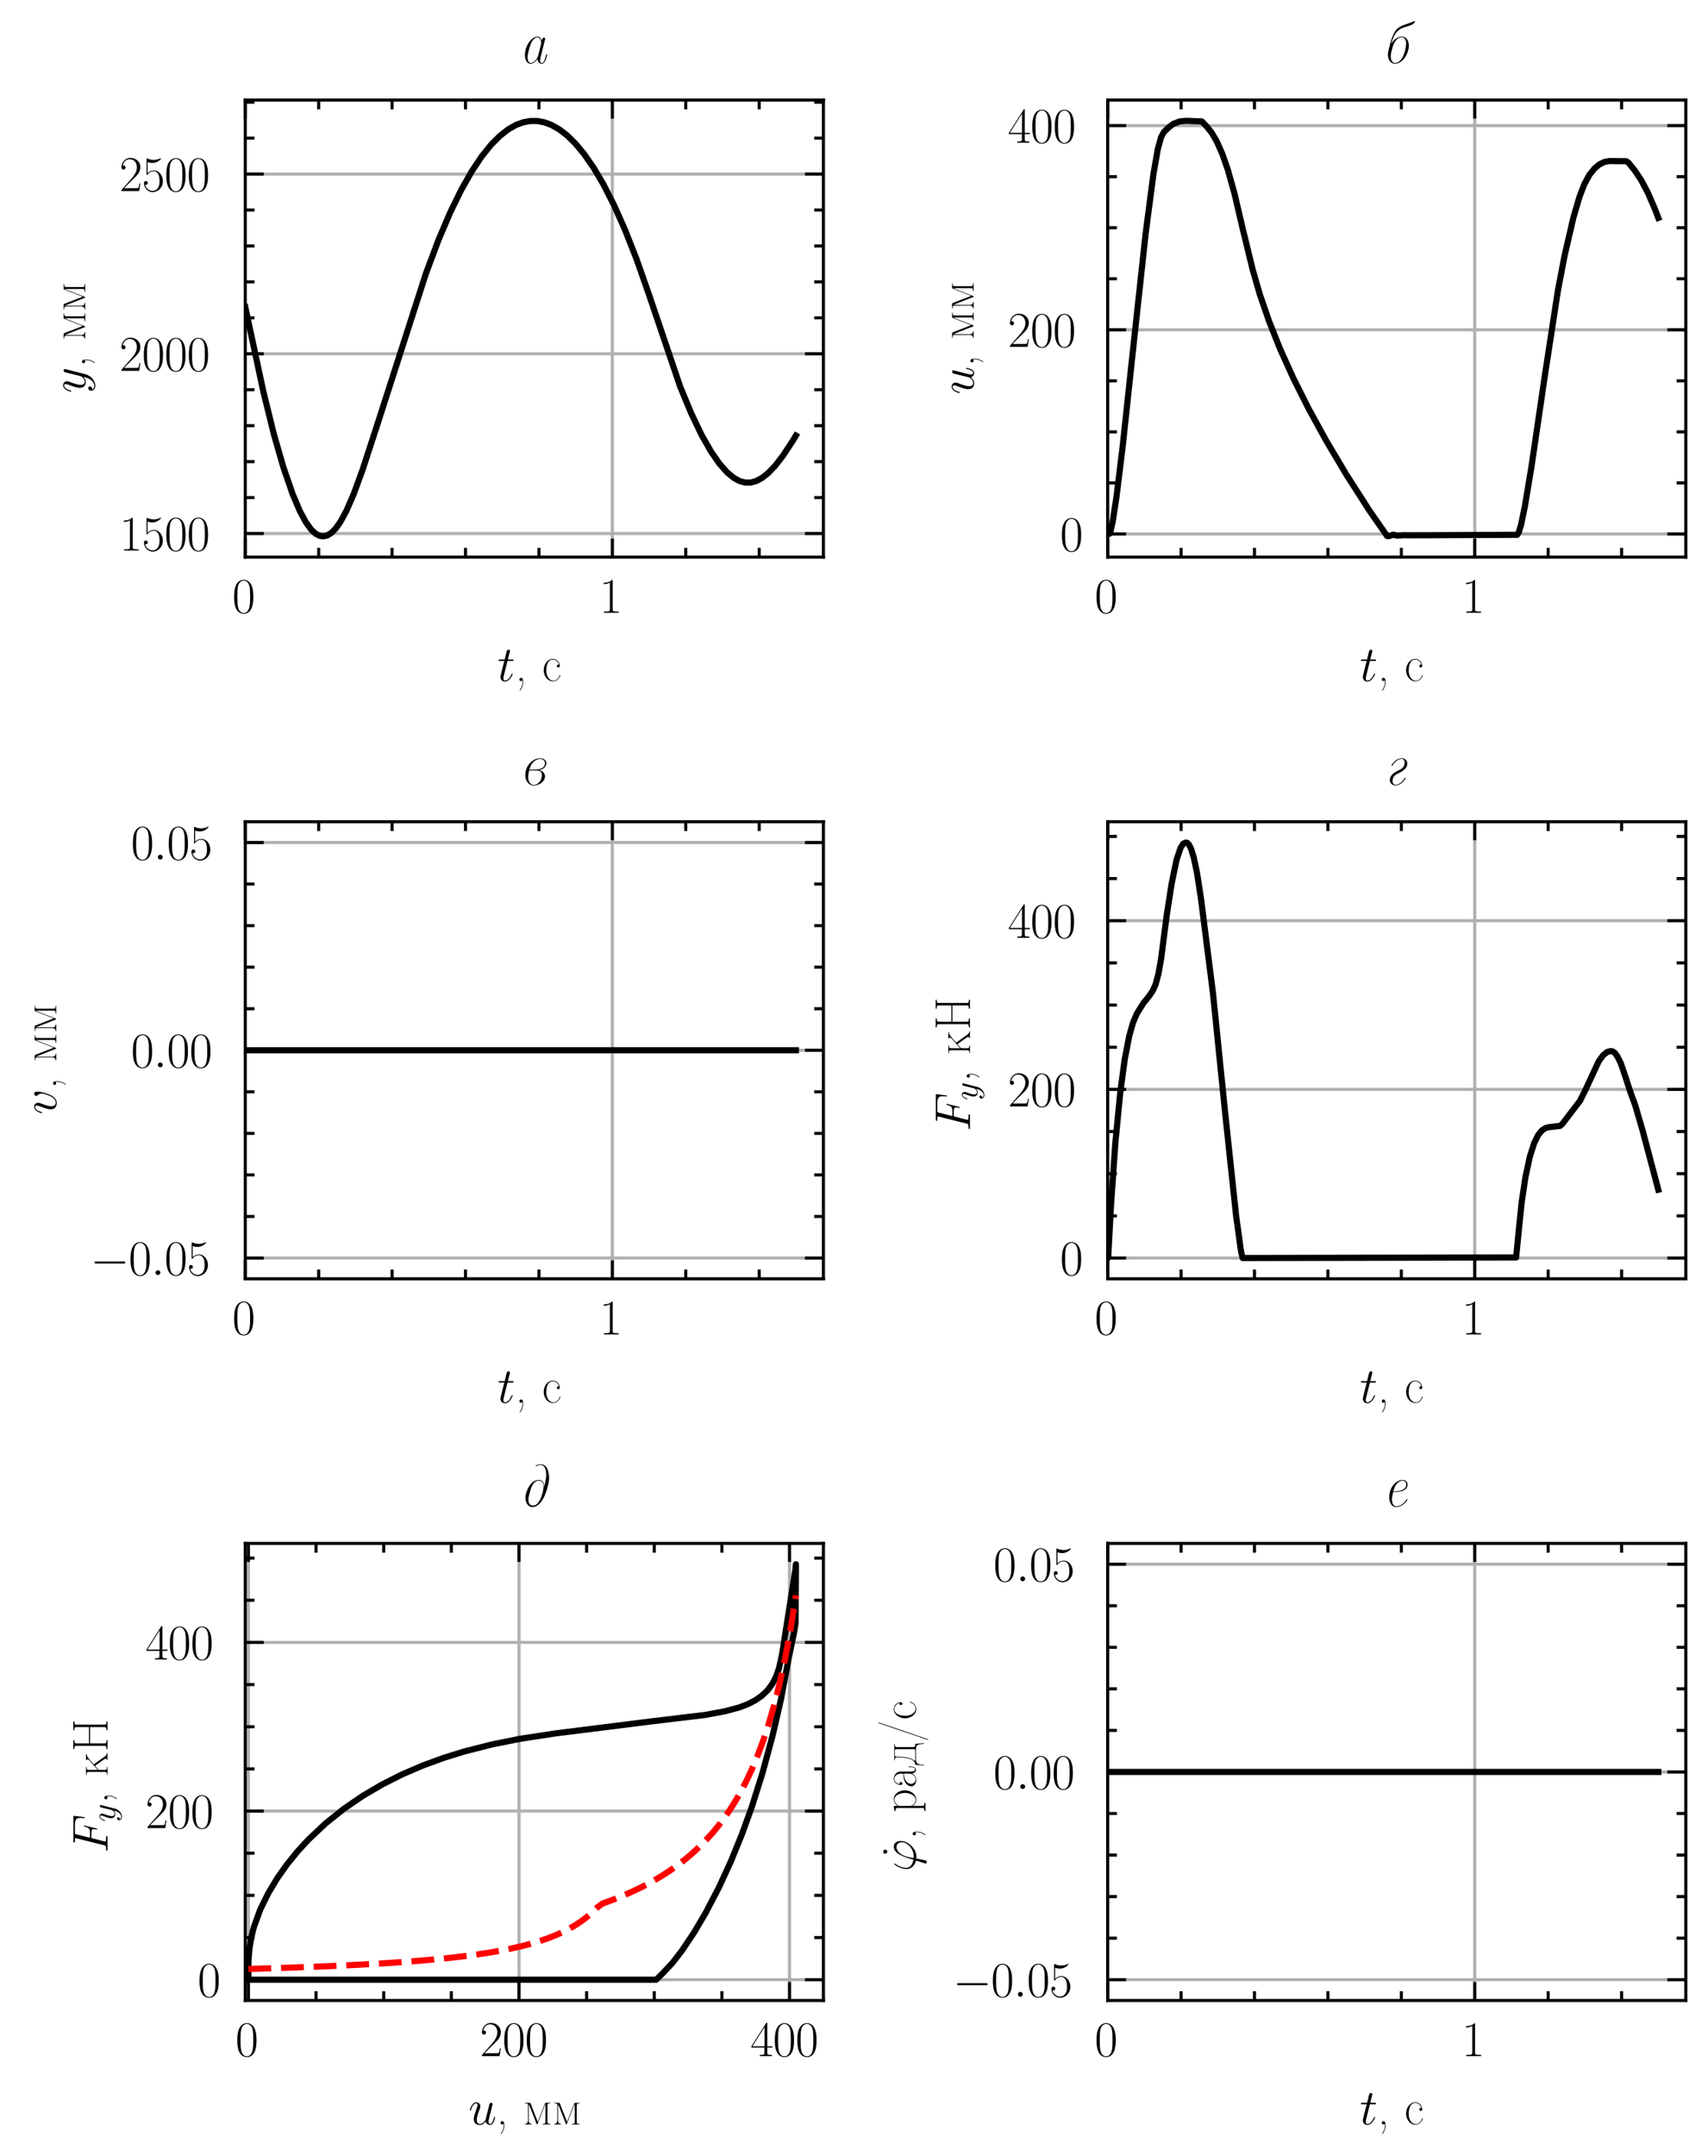 <?xml version="1.0" encoding="utf-8" standalone="no"?>
<!DOCTYPE svg PUBLIC "-//W3C//DTD SVG 1.1//EN"
  "http://www.w3.org/Graphics/SVG/1.1/DTD/svg11.dtd">
<svg xmlns:xlink="http://www.w3.org/1999/xlink" width="277.341pt" height="349.92pt" viewBox="0 0 277.341 349.92" xmlns="http://www.w3.org/2000/svg" version="1.1">
 <defs>
  <style type="text/css">*{stroke-linejoin: round; stroke-linecap: butt}</style>
 </defs>
 <g id="figure_1">
  <g id="patch_1">
   <path d="M 0 349.92 
L 277.341 349.92 
L 277.341 0 
L 0 0 
L 0 349.92 
z
" style="fill: none"/>
  </g>
  <g id="axes_1">
   <g id="patch_2">
    <path d="M 39.824 90.414 
L 133.707 90.414 
L 133.707 16.24 
L 39.824 16.24 
L 39.824 90.414 
z
" style="fill: none"/>
   </g>
   <g id="matplotlib.axis_1">
    <g id="xtick_1">
     <g id="line2d_1">
      <path d="M 39.824 90.414 
L 39.824 16.24 
" clip-path="url(#pfc03535724)" style="fill: none; stroke: #b0b0b0; stroke-width: 0.5; stroke-linecap: square"/>
     </g>
     <g id="line2d_2">
      <defs>
       <path id="mdd3415a13f" d="M 0 0 
L 0 -3 
" style="stroke: #000000; stroke-width: 0.5"/>
      </defs>
      <g>
       <use xlink:href="#mdd3415a13f" x="39.824" y="90.414" style="stroke: #000000; stroke-width: 0.5"/>
      </g>
     </g>
     <g id="line2d_3">
      <defs>
       <path id="m52513a2e8d" d="M 0 0 
L 0 3 
" style="stroke: #000000; stroke-width: 0.5"/>
      </defs>
      <g>
       <use xlink:href="#m52513a2e8d" x="39.824" y="16.24" style="stroke: #000000; stroke-width: 0.5"/>
      </g>
     </g>
     <g id="text_1">
      <!-- $\mathdefault{0}$ -->
      <g transform="translate(37.707 99.448) scale(0.08 -0.08)">
       <defs>
        <path id="CMR17-30" d="M 2688 2025 
C 2688 2416 2682 3080 2413 3591 
C 2176 4039 1798 4198 1466 4198 
C 1158 4198 768 4058 525 3597 
C 269 3118 243 2524 243 2025 
C 243 1661 250 1106 448 619 
C 723 -39 1216 -128 1466 -128 
C 1760 -128 2208 -7 2470 600 
C 2662 1042 2688 1559 2688 2025 
z
M 1466 -26 
C 1056 -26 813 325 723 812 
C 653 1188 653 1738 653 2096 
C 653 2588 653 2997 736 3387 
C 858 3929 1216 4096 1466 4096 
C 1728 4096 2067 3923 2189 3400 
C 2272 3036 2278 2607 2278 2096 
C 2278 1680 2278 1169 2202 792 
C 2067 95 1690 -26 1466 -26 
z
" transform="scale(0.016)"/>
       </defs>
       <use xlink:href="#CMR17-30" transform="scale(0.996)"/>
      </g>
     </g>
    </g>
    <g id="xtick_2">
     <g id="line2d_4">
      <path d="M 99.432 90.414 
L 99.432 16.24 
" clip-path="url(#pfc03535724)" style="fill: none; stroke: #b0b0b0; stroke-width: 0.5; stroke-linecap: square"/>
     </g>
     <g id="line2d_5">
      <g>
       <use xlink:href="#mdd3415a13f" x="99.432" y="90.414" style="stroke: #000000; stroke-width: 0.5"/>
      </g>
     </g>
     <g id="line2d_6">
      <g>
       <use xlink:href="#m52513a2e8d" x="99.432" y="16.24" style="stroke: #000000; stroke-width: 0.5"/>
      </g>
     </g>
     <g id="text_2">
      <!-- $\mathdefault{1}$ -->
      <g transform="translate(97.315 99.448) scale(0.08 -0.08)">
       <defs>
        <path id="CMR17-31" d="M 1702 4058 
C 1702 4192 1696 4192 1606 4192 
C 1357 3916 979 3827 621 3827 
C 602 3827 570 3827 563 3808 
C 557 3795 557 3782 557 3648 
C 755 3648 1088 3686 1344 3839 
L 1344 461 
C 1344 236 1331 160 781 160 
L 589 160 
L 589 0 
C 896 0 1216 0 1523 0 
C 1830 0 2150 0 2458 0 
L 2458 160 
L 2266 160 
C 1715 160 1702 230 1702 458 
L 1702 4058 
z
" transform="scale(0.016)"/>
       </defs>
       <use xlink:href="#CMR17-31" transform="scale(0.996)"/>
      </g>
     </g>
    </g>
    <g id="xtick_3">
     <g id="line2d_7">
      <defs>
       <path id="mec0015acc7" d="M 0 0 
L 0 -1.5 
" style="stroke: #000000; stroke-width: 0.5"/>
      </defs>
      <g>
       <use xlink:href="#mec0015acc7" x="51.746" y="90.414" style="stroke: #000000; stroke-width: 0.5"/>
      </g>
     </g>
     <g id="line2d_8">
      <defs>
       <path id="mcf263e4b81" d="M 0 0 
L 0 1.5 
" style="stroke: #000000; stroke-width: 0.5"/>
      </defs>
      <g>
       <use xlink:href="#mcf263e4b81" x="51.746" y="16.24" style="stroke: #000000; stroke-width: 0.5"/>
      </g>
     </g>
    </g>
    <g id="xtick_4">
     <g id="line2d_9">
      <g>
       <use xlink:href="#mec0015acc7" x="63.667" y="90.414" style="stroke: #000000; stroke-width: 0.5"/>
      </g>
     </g>
     <g id="line2d_10">
      <g>
       <use xlink:href="#mcf263e4b81" x="63.667" y="16.24" style="stroke: #000000; stroke-width: 0.5"/>
      </g>
     </g>
    </g>
    <g id="xtick_5">
     <g id="line2d_11">
      <g>
       <use xlink:href="#mec0015acc7" x="75.589" y="90.414" style="stroke: #000000; stroke-width: 0.5"/>
      </g>
     </g>
     <g id="line2d_12">
      <g>
       <use xlink:href="#mcf263e4b81" x="75.589" y="16.24" style="stroke: #000000; stroke-width: 0.5"/>
      </g>
     </g>
    </g>
    <g id="xtick_6">
     <g id="line2d_13">
      <g>
       <use xlink:href="#mec0015acc7" x="87.511" y="90.414" style="stroke: #000000; stroke-width: 0.5"/>
      </g>
     </g>
     <g id="line2d_14">
      <g>
       <use xlink:href="#mcf263e4b81" x="87.511" y="16.24" style="stroke: #000000; stroke-width: 0.5"/>
      </g>
     </g>
    </g>
    <g id="xtick_7">
     <g id="line2d_15">
      <g>
       <use xlink:href="#mec0015acc7" x="111.354" y="90.414" style="stroke: #000000; stroke-width: 0.5"/>
      </g>
     </g>
     <g id="line2d_16">
      <g>
       <use xlink:href="#mcf263e4b81" x="111.354" y="16.24" style="stroke: #000000; stroke-width: 0.5"/>
      </g>
     </g>
    </g>
    <g id="xtick_8">
     <g id="line2d_17">
      <g>
       <use xlink:href="#mec0015acc7" x="123.275" y="90.414" style="stroke: #000000; stroke-width: 0.5"/>
      </g>
     </g>
     <g id="line2d_18">
      <g>
       <use xlink:href="#mcf263e4b81" x="123.275" y="16.24" style="stroke: #000000; stroke-width: 0.5"/>
      </g>
     </g>
    </g>
    <g id="text_3">
     <!-- $t$, c -->
     <g transform="translate(80.768 110.531) scale(0.08 -0.08)">
      <defs>
       <path id="CMMI12-74" d="M 1286 2566 
L 1875 2566 
C 1997 2566 2061 2566 2061 2681 
C 2061 2752 2022 2752 1894 2752 
L 1331 2752 
L 1568 3692 
C 1594 3781 1594 3794 1594 3840 
C 1594 3943 1510 4000 1427 4000 
C 1376 4000 1229 3981 1178 3775 
L 928 2752 
L 326 2752 
C 198 2752 141 2752 141 2630 
C 141 2566 186 2566 307 2566 
L 877 2566 
L 454 881 
C 403 658 384 594 384 511 
C 384 211 595 -64 954 -64 
C 1600 -64 1946 868 1946 912 
C 1946 951 1920 970 1882 970 
C 1869 970 1843 970 1830 944 
C 1824 938 1818 931 1773 829 
C 1638 511 1344 64 973 64 
C 781 64 768 224 768 364 
C 768 370 768 492 787 568 
L 1286 2566 
z
" transform="scale(0.016)"/>
       <path id="SFRM3583-2c" d="M 973 96 
C 992 46 992 -5 992 -62 
L 992 -144 
C 992 -496 877 -799 666 -1103 
C 653 -1121 621 -1146 621 -1178 
C 621 -1197 634 -1216 653 -1216 
C 710 -1216 845 -995 896 -881 
C 1011 -647 1069 -387 1069 -128 
C 1069 49 1062 416 800 416 
C 685 416 589 320 589 205 
C 589 84 698 0 800 0 
C 864 0 934 32 973 96 
z
" transform="scale(0.016)"/>
       <path id="SFRM3583-63" d="M 2221 2092 
C 2189 2099 2157 2105 2125 2105 
C 2022 2105 1946 2016 1946 1920 
C 1946 1824 2022 1728 2131 1728 
C 2221 1728 2310 1792 2323 1888 
L 2323 1926 
C 2323 2366 1965 2819 1440 2819 
C 717 2819 269 2069 269 1390 
C 269 718 678 32 1363 -32 
L 1427 -32 
C 1882 -32 2240 257 2368 688 
C 2374 713 2381 739 2381 765 
C 2381 784 2368 790 2355 790 
C 2285 790 2272 669 2246 604 
C 2131 276 1824 51 1498 51 
C 890 51 595 769 595 1295 
C 595 1833 710 2737 1453 2737 
C 1811 2737 2138 2443 2221 2092 
z
" transform="scale(0.016)"/>
      </defs>
      <use xlink:href="#CMMI12-74" transform="scale(0.996)"/>
      <use xlink:href="#SFRM3583-2c" transform="translate(35.226 0) scale(0.996)"/>
      <use xlink:href="#SFRM3583-63" transform="translate(89.663 0) scale(0.996)"/>
     </g>
    </g>
   </g>
   <g id="matplotlib.axis_2">
    <g id="ytick_1">
     <g id="line2d_19">
      <path d="M 39.824 86.584 
L 133.707 86.584 
" clip-path="url(#pfc03535724)" style="fill: none; stroke: #b0b0b0; stroke-width: 0.5; stroke-linecap: square"/>
     </g>
     <g id="line2d_20">
      <defs>
       <path id="mbfdbe5f3c9" d="M 0 0 
L 3 0 
" style="stroke: #000000; stroke-width: 0.5"/>
      </defs>
      <g>
       <use xlink:href="#mbfdbe5f3c9" x="39.824" y="86.584" style="stroke: #000000; stroke-width: 0.5"/>
      </g>
     </g>
     <g id="line2d_21">
      <defs>
       <path id="m2371e2df5b" d="M 0 0 
L -3 0 
" style="stroke: #000000; stroke-width: 0.5"/>
      </defs>
      <g>
       <use xlink:href="#m2371e2df5b" x="133.707" y="86.584" style="stroke: #000000; stroke-width: 0.5"/>
      </g>
     </g>
     <g id="text_4">
      <!-- $\mathdefault{1500}$ -->
      <g transform="translate(19.387 89.351) scale(0.08 -0.08)">
       <defs>
        <path id="CMR17-35" d="M 730 3692 
C 794 3666 1056 3584 1325 3584 
C 1920 3584 2246 3911 2432 4100 
C 2432 4157 2432 4192 2394 4192 
C 2387 4192 2374 4192 2323 4163 
C 2099 4058 1837 3973 1517 3973 
C 1325 3973 1037 3999 723 4139 
C 653 4171 640 4171 634 4171 
C 602 4171 595 4164 595 4037 
L 595 2203 
C 595 2089 595 2057 659 2057 
C 691 2057 704 2070 736 2114 
C 941 2401 1222 2522 1542 2522 
C 1766 2522 2246 2382 2246 1289 
C 2246 1085 2246 715 2054 421 
C 1894 159 1645 25 1370 25 
C 947 25 518 320 403 814 
C 429 807 480 795 506 795 
C 589 795 749 840 749 1038 
C 749 1210 627 1280 506 1280 
C 358 1280 262 1190 262 1011 
C 262 454 704 -128 1382 -128 
C 2042 -128 2669 440 2669 1264 
C 2669 2030 2170 2624 1549 2624 
C 1222 2624 947 2503 730 2274 
L 730 3692 
z
" transform="scale(0.016)"/>
       </defs>
       <use xlink:href="#CMR17-31" transform="scale(0.996)"/>
       <use xlink:href="#CMR17-35" transform="translate(45.69 0) scale(0.996)"/>
       <use xlink:href="#CMR17-30" transform="translate(91.381 0) scale(0.996)"/>
       <use xlink:href="#CMR17-30" transform="translate(137.071 0) scale(0.996)"/>
      </g>
     </g>
    </g>
    <g id="ytick_2">
     <g id="line2d_22">
      <path d="M 39.824 57.416 
L 133.707 57.416 
" clip-path="url(#pfc03535724)" style="fill: none; stroke: #b0b0b0; stroke-width: 0.5; stroke-linecap: square"/>
     </g>
     <g id="line2d_23">
      <g>
       <use xlink:href="#mbfdbe5f3c9" x="39.824" y="57.416" style="stroke: #000000; stroke-width: 0.5"/>
      </g>
     </g>
     <g id="line2d_24">
      <g>
       <use xlink:href="#m2371e2df5b" x="133.707" y="57.416" style="stroke: #000000; stroke-width: 0.5"/>
      </g>
     </g>
     <g id="text_5">
      <!-- $\mathdefault{2000}$ -->
      <g transform="translate(19.387 60.183) scale(0.08 -0.08)">
       <defs>
        <path id="CMR17-32" d="M 2669 989 
L 2554 989 
C 2490 536 2438 459 2413 420 
C 2381 369 1920 369 1830 369 
L 602 369 
C 832 619 1280 1072 1824 1597 
C 2214 1967 2669 2402 2669 3035 
C 2669 3790 2067 4224 1395 4224 
C 691 4224 262 3604 262 3030 
C 262 2780 448 2748 525 2748 
C 589 2748 781 2787 781 3010 
C 781 3207 614 3264 525 3264 
C 486 3264 448 3258 422 3245 
C 544 3790 915 4058 1306 4058 
C 1862 4058 2227 3617 2227 3035 
C 2227 2479 1901 2000 1536 1584 
L 262 146 
L 262 0 
L 2515 0 
L 2669 989 
z
" transform="scale(0.016)"/>
       </defs>
       <use xlink:href="#CMR17-32" transform="scale(0.996)"/>
       <use xlink:href="#CMR17-30" transform="translate(45.69 0) scale(0.996)"/>
       <use xlink:href="#CMR17-30" transform="translate(91.381 0) scale(0.996)"/>
       <use xlink:href="#CMR17-30" transform="translate(137.071 0) scale(0.996)"/>
      </g>
     </g>
    </g>
    <g id="ytick_3">
     <g id="line2d_25">
      <path d="M 39.824 28.247 
L 133.707 28.247 
" clip-path="url(#pfc03535724)" style="fill: none; stroke: #b0b0b0; stroke-width: 0.5; stroke-linecap: square"/>
     </g>
     <g id="line2d_26">
      <g>
       <use xlink:href="#mbfdbe5f3c9" x="39.824" y="28.247" style="stroke: #000000; stroke-width: 0.5"/>
      </g>
     </g>
     <g id="line2d_27">
      <g>
       <use xlink:href="#m2371e2df5b" x="133.707" y="28.247" style="stroke: #000000; stroke-width: 0.5"/>
      </g>
     </g>
     <g id="text_6">
      <!-- $\mathdefault{2500}$ -->
      <g transform="translate(19.387 31.014) scale(0.08 -0.08)">
       <use xlink:href="#CMR17-32" transform="scale(0.996)"/>
       <use xlink:href="#CMR17-35" transform="translate(45.69 0) scale(0.996)"/>
       <use xlink:href="#CMR17-30" transform="translate(91.381 0) scale(0.996)"/>
       <use xlink:href="#CMR17-30" transform="translate(137.071 0) scale(0.996)"/>
      </g>
     </g>
    </g>
    <g id="ytick_4">
     <g id="line2d_28">
      <defs>
       <path id="m880baeecd8" d="M 0 0 
L 1.5 0 
" style="stroke: #000000; stroke-width: 0.5"/>
      </defs>
      <g>
       <use xlink:href="#m880baeecd8" x="39.824" y="80.751" style="stroke: #000000; stroke-width: 0.5"/>
      </g>
     </g>
     <g id="line2d_29">
      <defs>
       <path id="m884bfa66e4" d="M 0 0 
L -1.5 0 
" style="stroke: #000000; stroke-width: 0.5"/>
      </defs>
      <g>
       <use xlink:href="#m884bfa66e4" x="133.707" y="80.751" style="stroke: #000000; stroke-width: 0.5"/>
      </g>
     </g>
    </g>
    <g id="ytick_5">
     <g id="line2d_30">
      <g>
       <use xlink:href="#m880baeecd8" x="39.824" y="74.917" style="stroke: #000000; stroke-width: 0.5"/>
      </g>
     </g>
     <g id="line2d_31">
      <g>
       <use xlink:href="#m884bfa66e4" x="133.707" y="74.917" style="stroke: #000000; stroke-width: 0.5"/>
      </g>
     </g>
    </g>
    <g id="ytick_6">
     <g id="line2d_32">
      <g>
       <use xlink:href="#m880baeecd8" x="39.824" y="69.083" style="stroke: #000000; stroke-width: 0.5"/>
      </g>
     </g>
     <g id="line2d_33">
      <g>
       <use xlink:href="#m884bfa66e4" x="133.707" y="69.083" style="stroke: #000000; stroke-width: 0.5"/>
      </g>
     </g>
    </g>
    <g id="ytick_7">
     <g id="line2d_34">
      <g>
       <use xlink:href="#m880baeecd8" x="39.824" y="63.249" style="stroke: #000000; stroke-width: 0.5"/>
      </g>
     </g>
     <g id="line2d_35">
      <g>
       <use xlink:href="#m884bfa66e4" x="133.707" y="63.249" style="stroke: #000000; stroke-width: 0.5"/>
      </g>
     </g>
    </g>
    <g id="ytick_8">
     <g id="line2d_36">
      <g>
       <use xlink:href="#m880baeecd8" x="39.824" y="51.582" style="stroke: #000000; stroke-width: 0.5"/>
      </g>
     </g>
     <g id="line2d_37">
      <g>
       <use xlink:href="#m884bfa66e4" x="133.707" y="51.582" style="stroke: #000000; stroke-width: 0.5"/>
      </g>
     </g>
    </g>
    <g id="ytick_9">
     <g id="line2d_38">
      <g>
       <use xlink:href="#m880baeecd8" x="39.824" y="45.748" style="stroke: #000000; stroke-width: 0.5"/>
      </g>
     </g>
     <g id="line2d_39">
      <g>
       <use xlink:href="#m884bfa66e4" x="133.707" y="45.748" style="stroke: #000000; stroke-width: 0.5"/>
      </g>
     </g>
    </g>
    <g id="ytick_10">
     <g id="line2d_40">
      <g>
       <use xlink:href="#m880baeecd8" x="39.824" y="39.915" style="stroke: #000000; stroke-width: 0.5"/>
      </g>
     </g>
     <g id="line2d_41">
      <g>
       <use xlink:href="#m884bfa66e4" x="133.707" y="39.915" style="stroke: #000000; stroke-width: 0.5"/>
      </g>
     </g>
    </g>
    <g id="ytick_11">
     <g id="line2d_42">
      <g>
       <use xlink:href="#m880baeecd8" x="39.824" y="34.081" style="stroke: #000000; stroke-width: 0.5"/>
      </g>
     </g>
     <g id="line2d_43">
      <g>
       <use xlink:href="#m884bfa66e4" x="133.707" y="34.081" style="stroke: #000000; stroke-width: 0.5"/>
      </g>
     </g>
    </g>
    <g id="ytick_12">
     <g id="line2d_44">
      <g>
       <use xlink:href="#m880baeecd8" x="39.824" y="22.414" style="stroke: #000000; stroke-width: 0.5"/>
      </g>
     </g>
     <g id="line2d_45">
      <g>
       <use xlink:href="#m884bfa66e4" x="133.707" y="22.414" style="stroke: #000000; stroke-width: 0.5"/>
      </g>
     </g>
    </g>
    <g id="ytick_13">
     <g id="line2d_46">
      <g>
       <use xlink:href="#m880baeecd8" x="39.824" y="16.58" style="stroke: #000000; stroke-width: 0.5"/>
      </g>
     </g>
     <g id="line2d_47">
      <g>
       <use xlink:href="#m884bfa66e4" x="133.707" y="16.58" style="stroke: #000000; stroke-width: 0.5"/>
      </g>
     </g>
    </g>
    <g id="text_7">
     <!-- $y$, мм -->
     <g transform="translate(13.838 63.794) rotate(-90) scale(0.08 -0.08)">
      <defs>
       <path id="CMMI12-79" d="M 1683 -700 
C 1510 -939 1261 -1152 947 -1152 
C 870 -1152 563 -1152 467 -889 
C 486 -895 518 -895 531 -895 
C 723 -895 851 -729 851 -582 
C 851 -435 730 -384 634 -384 
C 531 -384 307 -458 307 -759 
C 307 -1071 582 -1286 947 -1286 
C 1587 -1286 2234 -700 2413 6 
L 3040 2485 
C 3046 2517 3059 2556 3059 2594 
C 3059 2689 2982 2753 2886 2753 
C 2829 2753 2694 2727 2643 2535 
L 2170 658 
C 2138 543 2138 530 2086 460 
C 1958 281 1747 64 1440 64 
C 1082 64 1050 415 1050 588 
C 1050 952 1222 1443 1395 1903 
C 1466 2088 1504 2178 1504 2305 
C 1504 2574 1312 2816 998 2816 
C 410 2816 173 1890 173 1839 
C 173 1814 198 1782 243 1782 
C 301 1782 307 1807 333 1897 
C 486 2433 730 2689 979 2689 
C 1037 2689 1146 2689 1146 2478 
C 1146 2312 1075 2127 979 1884 
C 666 1047 666 837 666 683 
C 666 77 1101 -64 1421 -64 
C 1606 -64 1837 -6 2061 230 
L 2067 224 
C 1971 -147 1907 -392 1683 -700 
z
" transform="scale(0.016)"/>
       <path id="SFRM3583-ec" d="M 294 2749 
L 294 2679 
L 384 2679 
C 538 2679 672 2641 672 2423 
L 672 979 
C 672 870 678 755 678 639 
C 678 404 659 77 294 77 
L 294 0 
L 1139 0 
L 1139 77 
C 787 77 762 378 762 588 
L 768 2628 
C 813 2410 947 2168 1030 1944 
L 1549 620 
C 1606 460 1670 308 1734 148 
C 1747 103 1766 7 1824 0 
C 1894 0 2029 416 2099 614 
C 2342 1209 2560 1816 2803 2410 
C 2835 2487 2874 2570 2893 2653 
L 2899 340 
C 2899 109 2771 77 2611 77 
L 2522 77 
L 2522 0 
L 3526 0 
L 3526 77 
L 3437 77 
C 3277 77 3149 109 3149 333 
L 3149 2423 
C 3149 2647 3283 2679 3437 2679 
L 3526 2679 
L 3526 2749 
L 2938 2749 
L 2874 2737 
L 2835 2685 
L 1914 326 
L 1043 2564 
L 960 2737 
L 890 2749 
L 294 2749 
z
" transform="scale(0.016)"/>
      </defs>
      <use xlink:href="#CMMI12-79" transform="scale(0.996)"/>
      <use xlink:href="#SFRM3583-2c" transform="translate(51.139 0) scale(0.996)"/>
      <use xlink:href="#SFRM3583-ec" transform="translate(105.575 0) scale(0.996)"/>
      <use xlink:href="#SFRM3583-ec" transform="translate(165.034 0) scale(0.996)"/>
     </g>
    </g>
   </g>
   <g id="line2d_48">
    <path d="M 39.824 49.832 
L 42.778 63.613 
L 44.478 70.501 
L 46 75.787 
L 47.521 80.198 
L 48.685 82.935 
L 49.669 84.761 
L 50.564 85.983 
L 51.28 86.635 
L 51.907 86.956 
L 52.533 87.04 
L 53.16 86.887 
L 53.786 86.5 
L 54.502 85.781 
L 55.308 84.638 
L 56.292 82.806 
L 57.456 80.114 
L 58.888 76.201 
L 61.126 69.346 
L 69.181 44.322 
L 71.239 38.85 
L 73.119 34.452 
L 74.909 30.792 
L 76.609 27.794 
L 78.22 25.384 
L 79.742 23.491 
L 81.174 22.051 
L 82.516 21.001 
L 83.769 20.284 
L 84.933 19.855 
L 86.096 19.639 
L 87.26 19.64 
L 88.423 19.862 
L 89.587 20.3 
L 90.84 21.015 
L 92.093 21.983 
L 93.436 23.302 
L 94.868 25.028 
L 96.389 27.223 
L 98 29.955 
L 99.701 33.291 
L 101.491 37.307 
L 103.37 42.079 
L 105.339 47.688 
L 110.441 62.735 
L 112.231 67.065 
L 113.931 70.609 
L 115.453 73.273 
L 116.795 75.216 
L 118.048 76.642 
L 119.122 77.538 
L 120.107 78.074 
L 121.002 78.314 
L 121.897 78.312 
L 122.792 78.064 
L 123.687 77.595 
L 124.672 76.832 
L 125.835 75.631 
L 127.178 73.898 
L 128.789 71.433 
L 129.236 70.692 
L 129.236 70.692 
" clip-path="url(#pfc03535724)" style="fill: none; stroke: #000000; stroke-linecap: square"/>
   </g>
   <g id="patch_3">
    <path d="M 39.824 90.414 
L 39.824 16.24 
" style="fill: none; stroke: #000000; stroke-width: 0.5; stroke-linejoin: miter; stroke-linecap: square"/>
   </g>
   <g id="patch_4">
    <path d="M 133.707 90.414 
L 133.707 16.24 
" style="fill: none; stroke: #000000; stroke-width: 0.5; stroke-linejoin: miter; stroke-linecap: square"/>
   </g>
   <g id="patch_5">
    <path d="M 39.824 90.414 
L 133.707 90.414 
" style="fill: none; stroke: #000000; stroke-width: 0.5; stroke-linejoin: miter; stroke-linecap: square"/>
   </g>
   <g id="patch_6">
    <path d="M 39.824 16.24 
L 133.707 16.24 
" style="fill: none; stroke: #000000; stroke-width: 0.5; stroke-linejoin: miter; stroke-linecap: square"/>
   </g>
   <g id="text_8">
    <!-- \textit{а} -->
    <g transform="translate(84.345 10.24) scale(0.096 -0.096)">
     <defs>
      <path id="SFTI3583-e0" d="M 1926 448 
L 1933 448 
C 1946 198 2067 -64 2349 -64 
C 2726 -64 2861 539 2925 817 
C 2931 836 2950 868 2950 893 
C 2950 919 2925 932 2893 932 
C 2835 932 2842 900 2829 868 
L 2803 764 
C 2726 514 2637 13 2362 13 
C 2214 13 2195 161 2195 282 
C 2195 450 2253 624 2291 791 
L 2682 2366 
C 2701 2430 2726 2501 2733 2572 
C 2733 2656 2682 2701 2611 2701 
C 2432 2701 2400 2469 2381 2354 
C 2285 2572 2195 2816 1907 2816 
C 1690 2816 1478 2681 1318 2553 
L 1184 2417 
C 794 1999 582 1383 582 836 
C 582 475 723 -64 1190 -64 
C 1491 -64 1798 224 1926 448 
z
M 2304 2071 
C 2291 1981 2259 1891 2240 1802 
L 2010 885 
C 1914 520 1651 71 1235 13 
L 1222 13 
C 947 13 864 346 864 596 
C 864 877 941 1152 1011 1420 
C 1107 1804 1222 2220 1504 2515 
C 1613 2623 1734 2739 1894 2739 
L 1907 2739 
C 2202 2739 2310 2315 2310 2128 
C 2310 2109 2310 2090 2304 2071 
z
" transform="scale(0.016)"/>
     </defs>
     <use xlink:href="#SFTI3583-e0" transform="scale(0.996)"/>
    </g>
   </g>
  </g>
  <g id="axes_2">
   <g id="patch_7">
    <path d="M 179.858 90.414 
L 273.741 90.414 
L 273.741 16.24 
L 179.858 16.24 
L 179.858 90.414 
z
" style="fill: none"/>
   </g>
   <g id="matplotlib.axis_3">
    <g id="xtick_9">
     <g id="line2d_49">
      <path d="M 179.858 90.414 
L 179.858 16.24 
" clip-path="url(#p51110fd1a0)" style="fill: none; stroke: #b0b0b0; stroke-width: 0.5; stroke-linecap: square"/>
     </g>
     <g id="line2d_50">
      <g>
       <use xlink:href="#mdd3415a13f" x="179.858" y="90.414" style="stroke: #000000; stroke-width: 0.5"/>
      </g>
     </g>
     <g id="line2d_51">
      <g>
       <use xlink:href="#m52513a2e8d" x="179.858" y="16.24" style="stroke: #000000; stroke-width: 0.5"/>
      </g>
     </g>
     <g id="text_9">
      <!-- $\mathdefault{0}$ -->
      <g transform="translate(177.741 99.448) scale(0.08 -0.08)">
       <use xlink:href="#CMR17-30" transform="scale(0.996)"/>
      </g>
     </g>
    </g>
    <g id="xtick_10">
     <g id="line2d_52">
      <path d="M 239.466 90.414 
L 239.466 16.24 
" clip-path="url(#p51110fd1a0)" style="fill: none; stroke: #b0b0b0; stroke-width: 0.5; stroke-linecap: square"/>
     </g>
     <g id="line2d_53">
      <g>
       <use xlink:href="#mdd3415a13f" x="239.466" y="90.414" style="stroke: #000000; stroke-width: 0.5"/>
      </g>
     </g>
     <g id="line2d_54">
      <g>
       <use xlink:href="#m52513a2e8d" x="239.466" y="16.24" style="stroke: #000000; stroke-width: 0.5"/>
      </g>
     </g>
     <g id="text_10">
      <!-- $\mathdefault{1}$ -->
      <g transform="translate(237.349 99.448) scale(0.08 -0.08)">
       <use xlink:href="#CMR17-31" transform="scale(0.996)"/>
      </g>
     </g>
    </g>
    <g id="xtick_11">
     <g id="line2d_55">
      <g>
       <use xlink:href="#mec0015acc7" x="191.78" y="90.414" style="stroke: #000000; stroke-width: 0.5"/>
      </g>
     </g>
     <g id="line2d_56">
      <g>
       <use xlink:href="#mcf263e4b81" x="191.78" y="16.24" style="stroke: #000000; stroke-width: 0.5"/>
      </g>
     </g>
    </g>
    <g id="xtick_12">
     <g id="line2d_57">
      <g>
       <use xlink:href="#mec0015acc7" x="203.701" y="90.414" style="stroke: #000000; stroke-width: 0.5"/>
      </g>
     </g>
     <g id="line2d_58">
      <g>
       <use xlink:href="#mcf263e4b81" x="203.701" y="16.24" style="stroke: #000000; stroke-width: 0.5"/>
      </g>
     </g>
    </g>
    <g id="xtick_13">
     <g id="line2d_59">
      <g>
       <use xlink:href="#mec0015acc7" x="215.623" y="90.414" style="stroke: #000000; stroke-width: 0.5"/>
      </g>
     </g>
     <g id="line2d_60">
      <g>
       <use xlink:href="#mcf263e4b81" x="215.623" y="16.24" style="stroke: #000000; stroke-width: 0.5"/>
      </g>
     </g>
    </g>
    <g id="xtick_14">
     <g id="line2d_61">
      <g>
       <use xlink:href="#mec0015acc7" x="227.545" y="90.414" style="stroke: #000000; stroke-width: 0.5"/>
      </g>
     </g>
     <g id="line2d_62">
      <g>
       <use xlink:href="#mcf263e4b81" x="227.545" y="16.24" style="stroke: #000000; stroke-width: 0.5"/>
      </g>
     </g>
    </g>
    <g id="xtick_15">
     <g id="line2d_63">
      <g>
       <use xlink:href="#mec0015acc7" x="251.388" y="90.414" style="stroke: #000000; stroke-width: 0.5"/>
      </g>
     </g>
     <g id="line2d_64">
      <g>
       <use xlink:href="#mcf263e4b81" x="251.388" y="16.24" style="stroke: #000000; stroke-width: 0.5"/>
      </g>
     </g>
    </g>
    <g id="xtick_16">
     <g id="line2d_65">
      <g>
       <use xlink:href="#mec0015acc7" x="263.309" y="90.414" style="stroke: #000000; stroke-width: 0.5"/>
      </g>
     </g>
     <g id="line2d_66">
      <g>
       <use xlink:href="#mcf263e4b81" x="263.309" y="16.24" style="stroke: #000000; stroke-width: 0.5"/>
      </g>
     </g>
    </g>
    <g id="text_11">
     <!-- $t$, c -->
     <g transform="translate(220.802 110.531) scale(0.08 -0.08)">
      <use xlink:href="#CMMI12-74" transform="scale(0.996)"/>
      <use xlink:href="#SFRM3583-2c" transform="translate(35.226 0) scale(0.996)"/>
      <use xlink:href="#SFRM3583-63" transform="translate(89.663 0) scale(0.996)"/>
     </g>
    </g>
   </g>
   <g id="matplotlib.axis_4">
    <g id="ytick_14">
     <g id="line2d_67">
      <path d="M 179.858 86.655 
L 273.741 86.655 
" clip-path="url(#p51110fd1a0)" style="fill: none; stroke: #b0b0b0; stroke-width: 0.5; stroke-linecap: square"/>
     </g>
     <g id="line2d_68">
      <g>
       <use xlink:href="#mbfdbe5f3c9" x="179.858" y="86.655" style="stroke: #000000; stroke-width: 0.5"/>
      </g>
     </g>
     <g id="line2d_69">
      <g>
       <use xlink:href="#m2371e2df5b" x="273.741" y="86.655" style="stroke: #000000; stroke-width: 0.5"/>
      </g>
     </g>
     <g id="text_12">
      <!-- $\mathdefault{0}$ -->
      <g transform="translate(172.124 89.422) scale(0.08 -0.08)">
       <use xlink:href="#CMR17-30" transform="scale(0.996)"/>
      </g>
     </g>
    </g>
    <g id="ytick_15">
     <g id="line2d_70">
      <path d="M 179.858 53.524 
L 273.741 53.524 
" clip-path="url(#p51110fd1a0)" style="fill: none; stroke: #b0b0b0; stroke-width: 0.5; stroke-linecap: square"/>
     </g>
     <g id="line2d_71">
      <g>
       <use xlink:href="#mbfdbe5f3c9" x="179.858" y="53.524" style="stroke: #000000; stroke-width: 0.5"/>
      </g>
     </g>
     <g id="line2d_72">
      <g>
       <use xlink:href="#m2371e2df5b" x="273.741" y="53.524" style="stroke: #000000; stroke-width: 0.5"/>
      </g>
     </g>
     <g id="text_13">
      <!-- $\mathdefault{200}$ -->
      <g transform="translate(163.656 56.29) scale(0.08 -0.08)">
       <use xlink:href="#CMR17-32" transform="scale(0.996)"/>
       <use xlink:href="#CMR17-30" transform="translate(45.69 0) scale(0.996)"/>
       <use xlink:href="#CMR17-30" transform="translate(91.381 0) scale(0.996)"/>
      </g>
     </g>
    </g>
    <g id="ytick_16">
     <g id="line2d_73">
      <path d="M 179.858 20.392 
L 273.741 20.392 
" clip-path="url(#p51110fd1a0)" style="fill: none; stroke: #b0b0b0; stroke-width: 0.5; stroke-linecap: square"/>
     </g>
     <g id="line2d_74">
      <g>
       <use xlink:href="#mbfdbe5f3c9" x="179.858" y="20.392" style="stroke: #000000; stroke-width: 0.5"/>
      </g>
     </g>
     <g id="line2d_75">
      <g>
       <use xlink:href="#m2371e2df5b" x="273.741" y="20.392" style="stroke: #000000; stroke-width: 0.5"/>
      </g>
     </g>
     <g id="text_14">
      <!-- $\mathdefault{400}$ -->
      <g transform="translate(163.656 23.159) scale(0.08 -0.08)">
       <defs>
        <path id="CMR17-34" d="M 2150 4122 
C 2150 4256 2144 4256 2029 4256 
L 128 1254 
L 128 1088 
L 1779 1088 
L 1779 457 
C 1779 224 1766 160 1318 160 
L 1197 160 
L 1197 0 
C 1402 0 1747 0 1965 0 
C 2182 0 2528 0 2733 0 
L 2733 160 
L 2611 160 
C 2163 160 2150 224 2150 457 
L 2150 1088 
L 2803 1088 
L 2803 1254 
L 2150 1254 
L 2150 4122 
z
M 1798 3703 
L 1798 1254 
L 256 1254 
L 1798 3703 
z
" transform="scale(0.016)"/>
       </defs>
       <use xlink:href="#CMR17-34" transform="scale(0.996)"/>
       <use xlink:href="#CMR17-30" transform="translate(45.69 0) scale(0.996)"/>
       <use xlink:href="#CMR17-30" transform="translate(91.381 0) scale(0.996)"/>
      </g>
     </g>
    </g>
    <g id="ytick_17">
     <g id="line2d_76">
      <g>
       <use xlink:href="#m880baeecd8" x="179.858" y="78.372" style="stroke: #000000; stroke-width: 0.5"/>
      </g>
     </g>
     <g id="line2d_77">
      <g>
       <use xlink:href="#m884bfa66e4" x="273.741" y="78.372" style="stroke: #000000; stroke-width: 0.5"/>
      </g>
     </g>
    </g>
    <g id="ytick_18">
     <g id="line2d_78">
      <g>
       <use xlink:href="#m880baeecd8" x="179.858" y="70.089" style="stroke: #000000; stroke-width: 0.5"/>
      </g>
     </g>
     <g id="line2d_79">
      <g>
       <use xlink:href="#m884bfa66e4" x="273.741" y="70.089" style="stroke: #000000; stroke-width: 0.5"/>
      </g>
     </g>
    </g>
    <g id="ytick_19">
     <g id="line2d_80">
      <g>
       <use xlink:href="#m880baeecd8" x="179.858" y="61.806" style="stroke: #000000; stroke-width: 0.5"/>
      </g>
     </g>
     <g id="line2d_81">
      <g>
       <use xlink:href="#m884bfa66e4" x="273.741" y="61.806" style="stroke: #000000; stroke-width: 0.5"/>
      </g>
     </g>
    </g>
    <g id="ytick_20">
     <g id="line2d_82">
      <g>
       <use xlink:href="#m880baeecd8" x="179.858" y="45.241" style="stroke: #000000; stroke-width: 0.5"/>
      </g>
     </g>
     <g id="line2d_83">
      <g>
       <use xlink:href="#m884bfa66e4" x="273.741" y="45.241" style="stroke: #000000; stroke-width: 0.5"/>
      </g>
     </g>
    </g>
    <g id="ytick_21">
     <g id="line2d_84">
      <g>
       <use xlink:href="#m880baeecd8" x="179.858" y="36.958" style="stroke: #000000; stroke-width: 0.5"/>
      </g>
     </g>
     <g id="line2d_85">
      <g>
       <use xlink:href="#m884bfa66e4" x="273.741" y="36.958" style="stroke: #000000; stroke-width: 0.5"/>
      </g>
     </g>
    </g>
    <g id="ytick_22">
     <g id="line2d_86">
      <g>
       <use xlink:href="#m880baeecd8" x="179.858" y="28.675" style="stroke: #000000; stroke-width: 0.5"/>
      </g>
     </g>
     <g id="line2d_87">
      <g>
       <use xlink:href="#m884bfa66e4" x="273.741" y="28.675" style="stroke: #000000; stroke-width: 0.5"/>
      </g>
     </g>
    </g>
    <g id="text_15">
     <!-- $u$, мм -->
     <g transform="translate(158.106 64.01) rotate(-90) scale(0.08 -0.08)">
      <defs>
       <path id="CMMI12-75" d="M 2182 370 
C 2266 13 2573 -64 2726 -64 
C 2931 -64 3085 70 3187 287 
C 3296 517 3379 894 3379 913 
C 3379 945 3354 971 3315 971 
C 3258 971 3251 939 3226 843 
C 3110 402 2995 64 2739 64 
C 2547 64 2547 275 2547 358 
C 2547 505 2566 568 2630 837 
C 2675 1009 2720 1181 2758 1360 
L 3021 2401 
C 3066 2561 3066 2574 3066 2593 
C 3066 2689 2989 2753 2893 2753 
C 2707 2753 2662 2593 2624 2433 
C 2560 2184 2214 811 2170 588 
C 2163 588 1914 64 1446 64 
C 1114 64 1050 351 1050 588 
C 1050 952 1229 1462 1395 1890 
C 1472 2095 1504 2178 1504 2305 
C 1504 2580 1306 2816 998 2816 
C 410 2816 173 1890 173 1839 
C 173 1814 198 1782 243 1782 
C 301 1782 307 1807 333 1896 
C 486 2441 736 2682 979 2682 
C 1043 2682 1146 2682 1146 2478 
C 1146 2312 1075 2127 979 1884 
C 698 1124 666 881 666 690 
C 666 38 1158 -64 1421 -64 
C 1830 -64 2054 217 2182 370 
z
" transform="scale(0.016)"/>
      </defs>
      <use xlink:href="#CMMI12-75" transform="scale(0.996)"/>
      <use xlink:href="#SFRM3583-2c" transform="translate(55.52 0) scale(0.996)"/>
      <use xlink:href="#SFRM3583-ec" transform="translate(109.957 0) scale(0.996)"/>
      <use xlink:href="#SFRM3583-ec" transform="translate(169.415 0) scale(0.996)"/>
     </g>
    </g>
   </g>
   <g id="line2d_88">
    <path d="M 179.858 86.655 
L 180.127 86.64 
L 180.306 86.308 
L 180.664 84.727 
L 181.29 80.649 
L 182.275 72.664 
L 183.975 56.775 
L 186.034 37.851 
L 187.287 28.276 
L 188.003 24.195 
L 188.54 22.251 
L 188.987 21.427 
L 189.793 20.654 
L 190.509 20.112 
L 191.583 19.695 
L 192.657 19.612 
L 195.163 19.71 
L 195.969 20.566 
L 196.774 21.576 
L 197.58 22.961 
L 198.475 24.978 
L 199.37 27.549 
L 200.444 31.374 
L 201.786 37.113 
L 203.397 43.726 
L 204.561 47.761 
L 206.082 52.171 
L 207.872 56.66 
L 210.02 61.396 
L 212.526 66.388 
L 215.39 71.597 
L 218.702 77.153 
L 222.371 82.874 
L 225.236 86.996 
L 225.504 87.02 
L 226.22 86.772 
L 226.847 86.926 
L 227.831 86.859 
L 229.442 86.87 
L 246.358 86.791 
L 246.626 86.356 
L 246.984 85.178 
L 247.611 82.146 
L 248.685 75.682 
L 250.922 60.467 
L 252.981 47.091 
L 254.055 41.479 
L 255.487 35.307 
L 256.472 31.937 
L 257.277 29.857 
L 258.083 28.38 
L 258.888 27.371 
L 259.694 26.691 
L 260.499 26.289 
L 261.305 26.14 
L 264.079 26.168 
L 264.437 26.419 
L 265.422 27.637 
L 266.496 29.239 
L 267.57 31.266 
L 268.733 33.953 
L 269.27 35.36 
L 269.27 35.36 
" clip-path="url(#p51110fd1a0)" style="fill: none; stroke: #000000; stroke-linecap: square"/>
   </g>
   <g id="patch_8">
    <path d="M 179.858 90.414 
L 179.858 16.24 
" style="fill: none; stroke: #000000; stroke-width: 0.5; stroke-linejoin: miter; stroke-linecap: square"/>
   </g>
   <g id="patch_9">
    <path d="M 273.741 90.414 
L 273.741 16.24 
" style="fill: none; stroke: #000000; stroke-width: 0.5; stroke-linejoin: miter; stroke-linecap: square"/>
   </g>
   <g id="patch_10">
    <path d="M 179.858 90.414 
L 273.741 90.414 
" style="fill: none; stroke: #000000; stroke-width: 0.5; stroke-linejoin: miter; stroke-linecap: square"/>
   </g>
   <g id="patch_11">
    <path d="M 179.858 16.24 
L 273.741 16.24 
" style="fill: none; stroke: #000000; stroke-width: 0.5; stroke-linejoin: miter; stroke-linecap: square"/>
   </g>
   <g id="text_16">
    <!-- \textit{б} -->
    <g transform="translate(224.467 10.24) scale(0.096 -0.096)">
     <defs>
      <path id="SFTI3583-e1" d="M 947 2058 
C 947 2186 1043 2391 1101 2545 
C 1254 2948 1478 3346 1850 3583 
C 2144 3769 2496 3845 2822 3948 
C 3072 4031 3302 4109 3456 4378 
C 3462 4384 3475 4403 3475 4416 
C 3475 4442 3456 4448 3430 4448 
C 3322 4448 3213 4378 3117 4339 
C 2598 4127 1952 4005 1562 3633 
C 1376 3447 1242 3202 1139 2966 
C 954 2549 832 2099 723 1656 
C 659 1399 589 1136 589 873 
C 589 449 813 -64 1338 -64 
C 2189 -64 2810 1048 2810 1852 
C 2810 2270 2611 2816 2061 2816 
C 1581 2816 1101 2366 947 2058 
z
M 2515 1980 
C 2464 1363 2182 161 1453 25 
C 1421 19 1395 13 1370 13 
C 998 13 890 411 890 694 
C 890 938 947 1183 1011 1421 
C 1126 1884 1312 2463 1786 2682 
C 1869 2720 1958 2746 2048 2746 
C 2394 2746 2522 2366 2522 2090 
C 2522 2051 2522 2019 2515 1980 
z
" transform="scale(0.016)"/>
     </defs>
     <use xlink:href="#SFTI3583-e1" transform="scale(0.996)"/>
    </g>
   </g>
  </g>
  <g id="axes_3">
   <g id="patch_12">
    <path d="M 39.824 207.534 
L 133.707 207.534 
L 133.707 133.36 
L 39.824 133.36 
L 39.824 207.534 
z
" style="fill: none"/>
   </g>
   <g id="matplotlib.axis_5">
    <g id="xtick_17">
     <g id="line2d_89">
      <path d="M 39.824 207.534 
L 39.824 133.36 
" clip-path="url(#pccf4c354e2)" style="fill: none; stroke: #b0b0b0; stroke-width: 0.5; stroke-linecap: square"/>
     </g>
     <g id="line2d_90">
      <g>
       <use xlink:href="#mdd3415a13f" x="39.824" y="207.534" style="stroke: #000000; stroke-width: 0.5"/>
      </g>
     </g>
     <g id="line2d_91">
      <g>
       <use xlink:href="#m52513a2e8d" x="39.824" y="133.36" style="stroke: #000000; stroke-width: 0.5"/>
      </g>
     </g>
     <g id="text_17">
      <!-- $\mathdefault{0}$ -->
      <g transform="translate(37.707 216.568) scale(0.08 -0.08)">
       <use xlink:href="#CMR17-30" transform="scale(0.996)"/>
      </g>
     </g>
    </g>
    <g id="xtick_18">
     <g id="line2d_92">
      <path d="M 99.432 207.534 
L 99.432 133.36 
" clip-path="url(#pccf4c354e2)" style="fill: none; stroke: #b0b0b0; stroke-width: 0.5; stroke-linecap: square"/>
     </g>
     <g id="line2d_93">
      <g>
       <use xlink:href="#mdd3415a13f" x="99.432" y="207.534" style="stroke: #000000; stroke-width: 0.5"/>
      </g>
     </g>
     <g id="line2d_94">
      <g>
       <use xlink:href="#m52513a2e8d" x="99.432" y="133.36" style="stroke: #000000; stroke-width: 0.5"/>
      </g>
     </g>
     <g id="text_18">
      <!-- $\mathdefault{1}$ -->
      <g transform="translate(97.315 216.568) scale(0.08 -0.08)">
       <use xlink:href="#CMR17-31" transform="scale(0.996)"/>
      </g>
     </g>
    </g>
    <g id="xtick_19">
     <g id="line2d_95">
      <g>
       <use xlink:href="#mec0015acc7" x="51.746" y="207.534" style="stroke: #000000; stroke-width: 0.5"/>
      </g>
     </g>
     <g id="line2d_96">
      <g>
       <use xlink:href="#mcf263e4b81" x="51.746" y="133.36" style="stroke: #000000; stroke-width: 0.5"/>
      </g>
     </g>
    </g>
    <g id="xtick_20">
     <g id="line2d_97">
      <g>
       <use xlink:href="#mec0015acc7" x="63.667" y="207.534" style="stroke: #000000; stroke-width: 0.5"/>
      </g>
     </g>
     <g id="line2d_98">
      <g>
       <use xlink:href="#mcf263e4b81" x="63.667" y="133.36" style="stroke: #000000; stroke-width: 0.5"/>
      </g>
     </g>
    </g>
    <g id="xtick_21">
     <g id="line2d_99">
      <g>
       <use xlink:href="#mec0015acc7" x="75.589" y="207.534" style="stroke: #000000; stroke-width: 0.5"/>
      </g>
     </g>
     <g id="line2d_100">
      <g>
       <use xlink:href="#mcf263e4b81" x="75.589" y="133.36" style="stroke: #000000; stroke-width: 0.5"/>
      </g>
     </g>
    </g>
    <g id="xtick_22">
     <g id="line2d_101">
      <g>
       <use xlink:href="#mec0015acc7" x="87.511" y="207.534" style="stroke: #000000; stroke-width: 0.5"/>
      </g>
     </g>
     <g id="line2d_102">
      <g>
       <use xlink:href="#mcf263e4b81" x="87.511" y="133.36" style="stroke: #000000; stroke-width: 0.5"/>
      </g>
     </g>
    </g>
    <g id="xtick_23">
     <g id="line2d_103">
      <g>
       <use xlink:href="#mec0015acc7" x="111.354" y="207.534" style="stroke: #000000; stroke-width: 0.5"/>
      </g>
     </g>
     <g id="line2d_104">
      <g>
       <use xlink:href="#mcf263e4b81" x="111.354" y="133.36" style="stroke: #000000; stroke-width: 0.5"/>
      </g>
     </g>
    </g>
    <g id="xtick_24">
     <g id="line2d_105">
      <g>
       <use xlink:href="#mec0015acc7" x="123.275" y="207.534" style="stroke: #000000; stroke-width: 0.5"/>
      </g>
     </g>
     <g id="line2d_106">
      <g>
       <use xlink:href="#mcf263e4b81" x="123.275" y="133.36" style="stroke: #000000; stroke-width: 0.5"/>
      </g>
     </g>
    </g>
    <g id="text_19">
     <!-- $t$, c -->
     <g transform="translate(80.768 227.651) scale(0.08 -0.08)">
      <use xlink:href="#CMMI12-74" transform="scale(0.996)"/>
      <use xlink:href="#SFRM3583-2c" transform="translate(35.226 0) scale(0.996)"/>
      <use xlink:href="#SFRM3583-63" transform="translate(89.663 0) scale(0.996)"/>
     </g>
    </g>
   </g>
   <g id="matplotlib.axis_6">
    <g id="ytick_23">
     <g id="line2d_107">
      <path d="M 39.824 204.163 
L 133.707 204.163 
" clip-path="url(#pccf4c354e2)" style="fill: none; stroke: #b0b0b0; stroke-width: 0.5; stroke-linecap: square"/>
     </g>
     <g id="line2d_108">
      <g>
       <use xlink:href="#mbfdbe5f3c9" x="39.824" y="204.163" style="stroke: #000000; stroke-width: 0.5"/>
      </g>
     </g>
     <g id="line2d_109">
      <g>
       <use xlink:href="#m2371e2df5b" x="133.707" y="204.163" style="stroke: #000000; stroke-width: 0.5"/>
      </g>
     </g>
     <g id="text_20">
      <!-- $\mathdefault{−0.05}$ -->
      <g transform="translate(14.683 206.93) scale(0.08 -0.08)">
       <defs>
        <path id="CMSY10-0" d="M 4218 1472 
C 4326 1472 4442 1472 4442 1600 
C 4442 1728 4326 1728 4218 1728 
L 755 1728 
C 646 1728 531 1728 531 1600 
C 531 1472 646 1472 755 1472 
L 4218 1472 
z
" transform="scale(0.016)"/>
        <path id="CMMI12-3a" d="M 1178 307 
C 1178 492 1024 619 870 619 
C 685 619 557 466 557 313 
C 557 128 710 0 864 0 
C 1050 0 1178 153 1178 307 
z
" transform="scale(0.016)"/>
       </defs>
       <use xlink:href="#CMSY10-0" transform="scale(0.996)"/>
       <use xlink:href="#CMR17-30" transform="translate(77.487 0) scale(0.996)"/>
       <use xlink:href="#CMMI12-3a" transform="translate(123.178 0) scale(0.996)"/>
       <use xlink:href="#CMR17-30" transform="translate(150.275 0) scale(0.996)"/>
       <use xlink:href="#CMR17-35" transform="translate(195.966 0) scale(0.996)"/>
      </g>
     </g>
    </g>
    <g id="ytick_24">
     <g id="line2d_110">
      <path d="M 39.824 170.447 
L 133.707 170.447 
" clip-path="url(#pccf4c354e2)" style="fill: none; stroke: #b0b0b0; stroke-width: 0.5; stroke-linecap: square"/>
     </g>
     <g id="line2d_111">
      <g>
       <use xlink:href="#mbfdbe5f3c9" x="39.824" y="170.447" style="stroke: #000000; stroke-width: 0.5"/>
      </g>
     </g>
     <g id="line2d_112">
      <g>
       <use xlink:href="#m2371e2df5b" x="133.707" y="170.447" style="stroke: #000000; stroke-width: 0.5"/>
      </g>
     </g>
     <g id="text_21">
      <!-- $\mathdefault{0.00}$ -->
      <g transform="translate(21.269 173.214) scale(0.08 -0.08)">
       <use xlink:href="#CMR17-30" transform="scale(0.996)"/>
       <use xlink:href="#CMMI12-3a" transform="translate(45.69 0) scale(0.996)"/>
       <use xlink:href="#CMR17-30" transform="translate(72.788 0) scale(0.996)"/>
       <use xlink:href="#CMR17-30" transform="translate(118.478 0) scale(0.996)"/>
      </g>
     </g>
    </g>
    <g id="ytick_25">
     <g id="line2d_113">
      <path d="M 39.824 136.732 
L 133.707 136.732 
" clip-path="url(#pccf4c354e2)" style="fill: none; stroke: #b0b0b0; stroke-width: 0.5; stroke-linecap: square"/>
     </g>
     <g id="line2d_114">
      <g>
       <use xlink:href="#mbfdbe5f3c9" x="39.824" y="136.732" style="stroke: #000000; stroke-width: 0.5"/>
      </g>
     </g>
     <g id="line2d_115">
      <g>
       <use xlink:href="#m2371e2df5b" x="133.707" y="136.732" style="stroke: #000000; stroke-width: 0.5"/>
      </g>
     </g>
     <g id="text_22">
      <!-- $\mathdefault{0.05}$ -->
      <g transform="translate(21.269 139.498) scale(0.08 -0.08)">
       <use xlink:href="#CMR17-30" transform="scale(0.996)"/>
       <use xlink:href="#CMMI12-3a" transform="translate(45.69 0) scale(0.996)"/>
       <use xlink:href="#CMR17-30" transform="translate(72.788 0) scale(0.996)"/>
       <use xlink:href="#CMR17-35" transform="translate(118.478 0) scale(0.996)"/>
      </g>
     </g>
    </g>
    <g id="ytick_26">
     <g id="line2d_116">
      <g>
       <use xlink:href="#m880baeecd8" x="39.824" y="197.42" style="stroke: #000000; stroke-width: 0.5"/>
      </g>
     </g>
     <g id="line2d_117">
      <g>
       <use xlink:href="#m884bfa66e4" x="133.707" y="197.42" style="stroke: #000000; stroke-width: 0.5"/>
      </g>
     </g>
    </g>
    <g id="ytick_27">
     <g id="line2d_118">
      <g>
       <use xlink:href="#m880baeecd8" x="39.824" y="190.677" style="stroke: #000000; stroke-width: 0.5"/>
      </g>
     </g>
     <g id="line2d_119">
      <g>
       <use xlink:href="#m884bfa66e4" x="133.707" y="190.677" style="stroke: #000000; stroke-width: 0.5"/>
      </g>
     </g>
    </g>
    <g id="ytick_28">
     <g id="line2d_120">
      <g>
       <use xlink:href="#m880baeecd8" x="39.824" y="183.933" style="stroke: #000000; stroke-width: 0.5"/>
      </g>
     </g>
     <g id="line2d_121">
      <g>
       <use xlink:href="#m884bfa66e4" x="133.707" y="183.933" style="stroke: #000000; stroke-width: 0.5"/>
      </g>
     </g>
    </g>
    <g id="ytick_29">
     <g id="line2d_122">
      <g>
       <use xlink:href="#m880baeecd8" x="39.824" y="177.19" style="stroke: #000000; stroke-width: 0.5"/>
      </g>
     </g>
     <g id="line2d_123">
      <g>
       <use xlink:href="#m884bfa66e4" x="133.707" y="177.19" style="stroke: #000000; stroke-width: 0.5"/>
      </g>
     </g>
    </g>
    <g id="ytick_30">
     <g id="line2d_124">
      <g>
       <use xlink:href="#m880baeecd8" x="39.824" y="163.704" style="stroke: #000000; stroke-width: 0.5"/>
      </g>
     </g>
     <g id="line2d_125">
      <g>
       <use xlink:href="#m884bfa66e4" x="133.707" y="163.704" style="stroke: #000000; stroke-width: 0.5"/>
      </g>
     </g>
    </g>
    <g id="ytick_31">
     <g id="line2d_126">
      <g>
       <use xlink:href="#m880baeecd8" x="39.824" y="156.961" style="stroke: #000000; stroke-width: 0.5"/>
      </g>
     </g>
     <g id="line2d_127">
      <g>
       <use xlink:href="#m884bfa66e4" x="133.707" y="156.961" style="stroke: #000000; stroke-width: 0.5"/>
      </g>
     </g>
    </g>
    <g id="ytick_32">
     <g id="line2d_128">
      <g>
       <use xlink:href="#m880baeecd8" x="39.824" y="150.218" style="stroke: #000000; stroke-width: 0.5"/>
      </g>
     </g>
     <g id="line2d_129">
      <g>
       <use xlink:href="#m884bfa66e4" x="133.707" y="150.218" style="stroke: #000000; stroke-width: 0.5"/>
      </g>
     </g>
    </g>
    <g id="ytick_33">
     <g id="line2d_130">
      <g>
       <use xlink:href="#m880baeecd8" x="39.824" y="143.475" style="stroke: #000000; stroke-width: 0.5"/>
      </g>
     </g>
     <g id="line2d_131">
      <g>
       <use xlink:href="#m884bfa66e4" x="133.707" y="143.475" style="stroke: #000000; stroke-width: 0.5"/>
      </g>
     </g>
    </g>
    <g id="text_23">
     <!-- $v$, мм -->
     <g transform="translate(9.133 180.883) rotate(-90) scale(0.08 -0.08)">
      <defs>
       <path id="CMMI12-76" d="M 2925 2389 
C 2925 2791 2720 2816 2669 2816 
C 2515 2816 2374 2663 2374 2535 
C 2374 2459 2419 2414 2445 2389 
C 2509 2331 2675 2159 2675 1827 
C 2675 1558 2291 64 1523 64 
C 1133 64 1056 390 1056 626 
C 1056 945 1203 1392 1376 1852 
C 1478 2114 1504 2178 1504 2305 
C 1504 2574 1312 2816 998 2816 
C 410 2816 173 1890 173 1839 
C 173 1814 198 1782 243 1782 
C 301 1782 307 1807 333 1897 
C 486 2446 736 2689 979 2689 
C 1037 2689 1146 2689 1146 2478 
C 1146 2312 1075 2127 979 1884 
C 672 1067 672 869 672 715 
C 672 575 691 313 890 134 
C 1120 -64 1440 -64 1498 -64 
C 2560 -64 2925 2024 2925 2389 
z
" transform="scale(0.016)"/>
      </defs>
      <use xlink:href="#CMMI12-76" transform="scale(0.996)"/>
      <use xlink:href="#SFRM3583-2c" transform="translate(50.735 0) scale(0.996)"/>
      <use xlink:href="#SFRM3583-ec" transform="translate(105.172 0) scale(0.996)"/>
      <use xlink:href="#SFRM3583-ec" transform="translate(164.63 0) scale(0.996)"/>
     </g>
    </g>
   </g>
   <g id="line2d_132">
    <path d="M 39.824 170.447 
L 129.236 170.447 
L 129.236 170.447 
" clip-path="url(#pccf4c354e2)" style="fill: none; stroke: #000000; stroke-linecap: square"/>
   </g>
   <g id="patch_13">
    <path d="M 39.824 207.534 
L 39.824 133.36 
" style="fill: none; stroke: #000000; stroke-width: 0.5; stroke-linejoin: miter; stroke-linecap: square"/>
   </g>
   <g id="patch_14">
    <path d="M 133.707 207.534 
L 133.707 133.36 
" style="fill: none; stroke: #000000; stroke-width: 0.5; stroke-linejoin: miter; stroke-linecap: square"/>
   </g>
   <g id="patch_15">
    <path d="M 39.824 207.534 
L 133.707 207.534 
" style="fill: none; stroke: #000000; stroke-width: 0.5; stroke-linejoin: miter; stroke-linecap: square"/>
   </g>
   <g id="patch_16">
    <path d="M 39.824 133.36 
L 133.707 133.36 
" style="fill: none; stroke: #000000; stroke-width: 0.5; stroke-linejoin: miter; stroke-linecap: square"/>
   </g>
   <g id="text_24">
    <!-- \textit{в} -->
    <g transform="translate(84.345 127.36) scale(0.096 -0.096)">
     <defs>
      <path id="SFTI3583-e2" d="M 2067 1551 
C 2266 1604 2458 1642 2618 1785 
C 2758 1908 2861 2102 2861 2291 
C 2861 2550 2618 2816 2202 2816 
C 1549 2816 928 2278 723 1655 
C 653 1437 627 1200 627 969 
C 634 481 922 -64 1498 -64 
L 1562 -64 
C 2074 -64 2682 299 2714 864 
L 2714 896 
C 2714 1253 2400 1512 2067 1551 
z
M 1030 1518 
L 1805 1518 
C 2106 1518 2387 1394 2387 1043 
C 2387 560 2061 -7 1517 -7 
C 1152 -7 928 365 928 807 
C 928 1049 986 1283 1030 1518 
z
M 1050 1606 
C 1133 1906 1254 2195 1478 2414 
C 1658 2589 1933 2746 2195 2746 
C 2458 2746 2714 2558 2714 2279 
C 2714 1606 1811 1606 1254 1606 
L 1050 1606 
z
" transform="scale(0.016)"/>
     </defs>
     <use xlink:href="#SFTI3583-e2" transform="scale(0.996)"/>
    </g>
   </g>
  </g>
  <g id="axes_4">
   <g id="patch_17">
    <path d="M 179.858 207.534 
L 273.741 207.534 
L 273.741 133.36 
L 179.858 133.36 
L 179.858 207.534 
z
" style="fill: none"/>
   </g>
   <g id="matplotlib.axis_7">
    <g id="xtick_25">
     <g id="line2d_133">
      <path d="M 179.858 207.534 
L 179.858 133.36 
" clip-path="url(#p2f315b1201)" style="fill: none; stroke: #b0b0b0; stroke-width: 0.5; stroke-linecap: square"/>
     </g>
     <g id="line2d_134">
      <g>
       <use xlink:href="#mdd3415a13f" x="179.858" y="207.534" style="stroke: #000000; stroke-width: 0.5"/>
      </g>
     </g>
     <g id="line2d_135">
      <g>
       <use xlink:href="#m52513a2e8d" x="179.858" y="133.36" style="stroke: #000000; stroke-width: 0.5"/>
      </g>
     </g>
     <g id="text_25">
      <!-- $\mathdefault{0}$ -->
      <g transform="translate(177.741 216.568) scale(0.08 -0.08)">
       <use xlink:href="#CMR17-30" transform="scale(0.996)"/>
      </g>
     </g>
    </g>
    <g id="xtick_26">
     <g id="line2d_136">
      <path d="M 239.466 207.534 
L 239.466 133.36 
" clip-path="url(#p2f315b1201)" style="fill: none; stroke: #b0b0b0; stroke-width: 0.5; stroke-linecap: square"/>
     </g>
     <g id="line2d_137">
      <g>
       <use xlink:href="#mdd3415a13f" x="239.466" y="207.534" style="stroke: #000000; stroke-width: 0.5"/>
      </g>
     </g>
     <g id="line2d_138">
      <g>
       <use xlink:href="#m52513a2e8d" x="239.466" y="133.36" style="stroke: #000000; stroke-width: 0.5"/>
      </g>
     </g>
     <g id="text_26">
      <!-- $\mathdefault{1}$ -->
      <g transform="translate(237.349 216.568) scale(0.08 -0.08)">
       <use xlink:href="#CMR17-31" transform="scale(0.996)"/>
      </g>
     </g>
    </g>
    <g id="xtick_27">
     <g id="line2d_139">
      <g>
       <use xlink:href="#mec0015acc7" x="191.78" y="207.534" style="stroke: #000000; stroke-width: 0.5"/>
      </g>
     </g>
     <g id="line2d_140">
      <g>
       <use xlink:href="#mcf263e4b81" x="191.78" y="133.36" style="stroke: #000000; stroke-width: 0.5"/>
      </g>
     </g>
    </g>
    <g id="xtick_28">
     <g id="line2d_141">
      <g>
       <use xlink:href="#mec0015acc7" x="203.701" y="207.534" style="stroke: #000000; stroke-width: 0.5"/>
      </g>
     </g>
     <g id="line2d_142">
      <g>
       <use xlink:href="#mcf263e4b81" x="203.701" y="133.36" style="stroke: #000000; stroke-width: 0.5"/>
      </g>
     </g>
    </g>
    <g id="xtick_29">
     <g id="line2d_143">
      <g>
       <use xlink:href="#mec0015acc7" x="215.623" y="207.534" style="stroke: #000000; stroke-width: 0.5"/>
      </g>
     </g>
     <g id="line2d_144">
      <g>
       <use xlink:href="#mcf263e4b81" x="215.623" y="133.36" style="stroke: #000000; stroke-width: 0.5"/>
      </g>
     </g>
    </g>
    <g id="xtick_30">
     <g id="line2d_145">
      <g>
       <use xlink:href="#mec0015acc7" x="227.545" y="207.534" style="stroke: #000000; stroke-width: 0.5"/>
      </g>
     </g>
     <g id="line2d_146">
      <g>
       <use xlink:href="#mcf263e4b81" x="227.545" y="133.36" style="stroke: #000000; stroke-width: 0.5"/>
      </g>
     </g>
    </g>
    <g id="xtick_31">
     <g id="line2d_147">
      <g>
       <use xlink:href="#mec0015acc7" x="251.388" y="207.534" style="stroke: #000000; stroke-width: 0.5"/>
      </g>
     </g>
     <g id="line2d_148">
      <g>
       <use xlink:href="#mcf263e4b81" x="251.388" y="133.36" style="stroke: #000000; stroke-width: 0.5"/>
      </g>
     </g>
    </g>
    <g id="xtick_32">
     <g id="line2d_149">
      <g>
       <use xlink:href="#mec0015acc7" x="263.309" y="207.534" style="stroke: #000000; stroke-width: 0.5"/>
      </g>
     </g>
     <g id="line2d_150">
      <g>
       <use xlink:href="#mcf263e4b81" x="263.309" y="133.36" style="stroke: #000000; stroke-width: 0.5"/>
      </g>
     </g>
    </g>
    <g id="text_27">
     <!-- $t$, c -->
     <g transform="translate(220.802 227.651) scale(0.08 -0.08)">
      <use xlink:href="#CMMI12-74" transform="scale(0.996)"/>
      <use xlink:href="#SFRM3583-2c" transform="translate(35.226 0) scale(0.996)"/>
      <use xlink:href="#SFRM3583-63" transform="translate(89.663 0) scale(0.996)"/>
     </g>
    </g>
   </g>
   <g id="matplotlib.axis_8">
    <g id="ytick_34">
     <g id="line2d_151">
      <path d="M 179.858 204.163 
L 273.741 204.163 
" clip-path="url(#p2f315b1201)" style="fill: none; stroke: #b0b0b0; stroke-width: 0.5; stroke-linecap: square"/>
     </g>
     <g id="line2d_152">
      <g>
       <use xlink:href="#mbfdbe5f3c9" x="179.858" y="204.163" style="stroke: #000000; stroke-width: 0.5"/>
      </g>
     </g>
     <g id="line2d_153">
      <g>
       <use xlink:href="#m2371e2df5b" x="273.741" y="204.163" style="stroke: #000000; stroke-width: 0.5"/>
      </g>
     </g>
     <g id="text_28">
      <!-- $\mathdefault{0}$ -->
      <g transform="translate(172.124 206.93) scale(0.08 -0.08)">
       <use xlink:href="#CMR17-30" transform="scale(0.996)"/>
      </g>
     </g>
    </g>
    <g id="ytick_35">
     <g id="line2d_154">
      <path d="M 179.858 176.795 
L 273.741 176.795 
" clip-path="url(#p2f315b1201)" style="fill: none; stroke: #b0b0b0; stroke-width: 0.5; stroke-linecap: square"/>
     </g>
     <g id="line2d_155">
      <g>
       <use xlink:href="#mbfdbe5f3c9" x="179.858" y="176.795" style="stroke: #000000; stroke-width: 0.5"/>
      </g>
     </g>
     <g id="line2d_156">
      <g>
       <use xlink:href="#m2371e2df5b" x="273.741" y="176.795" style="stroke: #000000; stroke-width: 0.5"/>
      </g>
     </g>
     <g id="text_29">
      <!-- $\mathdefault{200}$ -->
      <g transform="translate(163.656 179.561) scale(0.08 -0.08)">
       <use xlink:href="#CMR17-32" transform="scale(0.996)"/>
       <use xlink:href="#CMR17-30" transform="translate(45.69 0) scale(0.996)"/>
       <use xlink:href="#CMR17-30" transform="translate(91.381 0) scale(0.996)"/>
      </g>
     </g>
    </g>
    <g id="ytick_36">
     <g id="line2d_157">
      <path d="M 179.858 149.426 
L 273.741 149.426 
" clip-path="url(#p2f315b1201)" style="fill: none; stroke: #b0b0b0; stroke-width: 0.5; stroke-linecap: square"/>
     </g>
     <g id="line2d_158">
      <g>
       <use xlink:href="#mbfdbe5f3c9" x="179.858" y="149.426" style="stroke: #000000; stroke-width: 0.5"/>
      </g>
     </g>
     <g id="line2d_159">
      <g>
       <use xlink:href="#m2371e2df5b" x="273.741" y="149.426" style="stroke: #000000; stroke-width: 0.5"/>
      </g>
     </g>
     <g id="text_30">
      <!-- $\mathdefault{400}$ -->
      <g transform="translate(163.656 152.193) scale(0.08 -0.08)">
       <use xlink:href="#CMR17-34" transform="scale(0.996)"/>
       <use xlink:href="#CMR17-30" transform="translate(45.69 0) scale(0.996)"/>
       <use xlink:href="#CMR17-30" transform="translate(91.381 0) scale(0.996)"/>
      </g>
     </g>
    </g>
    <g id="ytick_37">
     <g id="line2d_160">
      <g>
       <use xlink:href="#m880baeecd8" x="179.858" y="197.321" style="stroke: #000000; stroke-width: 0.5"/>
      </g>
     </g>
     <g id="line2d_161">
      <g>
       <use xlink:href="#m884bfa66e4" x="273.741" y="197.321" style="stroke: #000000; stroke-width: 0.5"/>
      </g>
     </g>
    </g>
    <g id="ytick_38">
     <g id="line2d_162">
      <g>
       <use xlink:href="#m880baeecd8" x="179.858" y="190.479" style="stroke: #000000; stroke-width: 0.5"/>
      </g>
     </g>
     <g id="line2d_163">
      <g>
       <use xlink:href="#m884bfa66e4" x="273.741" y="190.479" style="stroke: #000000; stroke-width: 0.5"/>
      </g>
     </g>
    </g>
    <g id="ytick_39">
     <g id="line2d_164">
      <g>
       <use xlink:href="#m880baeecd8" x="179.858" y="183.637" style="stroke: #000000; stroke-width: 0.5"/>
      </g>
     </g>
     <g id="line2d_165">
      <g>
       <use xlink:href="#m884bfa66e4" x="273.741" y="183.637" style="stroke: #000000; stroke-width: 0.5"/>
      </g>
     </g>
    </g>
    <g id="ytick_40">
     <g id="line2d_166">
      <g>
       <use xlink:href="#m880baeecd8" x="179.858" y="169.953" style="stroke: #000000; stroke-width: 0.5"/>
      </g>
     </g>
     <g id="line2d_167">
      <g>
       <use xlink:href="#m884bfa66e4" x="273.741" y="169.953" style="stroke: #000000; stroke-width: 0.5"/>
      </g>
     </g>
    </g>
    <g id="ytick_41">
     <g id="line2d_168">
      <g>
       <use xlink:href="#m880baeecd8" x="179.858" y="163.11" style="stroke: #000000; stroke-width: 0.5"/>
      </g>
     </g>
     <g id="line2d_169">
      <g>
       <use xlink:href="#m884bfa66e4" x="273.741" y="163.11" style="stroke: #000000; stroke-width: 0.5"/>
      </g>
     </g>
    </g>
    <g id="ytick_42">
     <g id="line2d_170">
      <g>
       <use xlink:href="#m880baeecd8" x="179.858" y="156.268" style="stroke: #000000; stroke-width: 0.5"/>
      </g>
     </g>
     <g id="line2d_171">
      <g>
       <use xlink:href="#m884bfa66e4" x="273.741" y="156.268" style="stroke: #000000; stroke-width: 0.5"/>
      </g>
     </g>
    </g>
    <g id="ytick_43">
     <g id="line2d_172">
      <g>
       <use xlink:href="#m880baeecd8" x="179.858" y="142.584" style="stroke: #000000; stroke-width: 0.5"/>
      </g>
     </g>
     <g id="line2d_173">
      <g>
       <use xlink:href="#m884bfa66e4" x="273.741" y="142.584" style="stroke: #000000; stroke-width: 0.5"/>
      </g>
     </g>
    </g>
    <g id="ytick_44">
     <g id="line2d_174">
      <g>
       <use xlink:href="#m880baeecd8" x="179.858" y="135.742" style="stroke: #000000; stroke-width: 0.5"/>
      </g>
     </g>
     <g id="line2d_175">
      <g>
       <use xlink:href="#m884bfa66e4" x="273.741" y="135.742" style="stroke: #000000; stroke-width: 0.5"/>
      </g>
     </g>
    </g>
    <g id="text_31">
     <!-- $F_y$, кН -->
     <g transform="translate(157.497 183.602) rotate(-90) scale(0.08 -0.08)">
      <defs>
       <path id="CMMI12-46" d="M 1901 2055 
L 2515 2055 
C 3002 2055 3040 1946 3040 1761 
C 3040 1678 3027 1589 2995 1448 
C 2982 1423 2976 1391 2976 1378 
C 2976 1333 3002 1308 3046 1308 
C 3098 1308 3104 1333 3130 1435 
L 3501 2935 
C 3501 2961 3482 2999 3437 2999 
C 3379 2999 3373 2974 3347 2863 
C 3213 2376 3085 2240 2528 2240 
L 1946 2240 
L 2362 3926 
C 2419 4154 2432 4154 2694 4154 
L 3552 4154 
C 4352 4154 4467 3918 4467 3464 
C 4467 3426 4467 3285 4448 3119 
C 4442 3094 4429 3011 4429 2985 
C 4429 2934 4461 2915 4499 2915 
C 4544 2915 4570 2941 4582 3055 
L 4717 4174 
C 4717 4195 4730 4263 4730 4277 
C 4730 4352 4672 4352 4557 4352 
L 1523 4352 
C 1402 4352 1338 4352 1338 4229 
C 1338 4154 1382 4154 1491 4154 
C 1888 4154 1888 4113 1888 4050 
C 1888 4018 1882 3992 1862 3922 
L 998 473 
C 941 249 928 185 480 185 
C 358 185 294 185 294 70 
C 294 0 352 0 390 0 
C 512 0 640 0 762 0 
L 1594 0 
C 1734 0 1888 0 2029 0 
C 2086 0 2163 0 2163 115 
C 2163 185 2125 185 1984 185 
C 1478 185 1466 229 1466 324 
C 1466 356 1478 406 1491 449 
L 1901 2055 
z
" transform="scale(0.016)"/>
       <path id="SFRM3583-ea" d="M 288 2749 
L 288 2679 
L 378 2679 
C 531 2679 666 2647 666 2423 
L 666 333 
C 666 109 538 77 378 77 
L 288 77 
L 288 0 
L 1299 0 
L 1299 77 
L 1216 77 
C 1030 77 922 122 922 340 
L 922 1049 
C 922 1119 941 1145 992 1196 
L 1094 1285 
C 1210 1387 1325 1502 1453 1592 
C 1517 1470 1613 1362 1690 1246 
C 1869 991 2061 742 2234 479 
L 2272 423 
C 2304 365 2355 282 2355 212 
C 2355 122 2266 77 2189 77 
L 2189 0 
L 3085 0 
L 3085 77 
C 2816 77 2650 308 2515 518 
C 2253 883 2003 1241 1741 1605 
C 1709 1656 1677 1707 1632 1752 
L 1632 1758 
C 1933 1983 2176 2280 2496 2486 
C 2630 2582 2784 2679 2957 2679 
L 2957 2749 
L 2176 2749 
L 2176 2679 
C 2240 2647 2259 2628 2259 2577 
C 2259 2378 2067 2250 2067 2250 
C 1920 2110 1766 1989 1613 1854 
C 1382 1650 1158 1446 922 1247 
L 922 2359 
C 922 2589 979 2679 1222 2679 
L 1299 2679 
L 1299 2749 
L 288 2749 
z
" transform="scale(0.016)"/>
       <path id="SFRM3583-cd" d="M 467 4365 
L 467 4224 
L 576 4224 
C 742 4224 877 4205 877 3955 
L 877 410 
C 877 160 768 141 467 141 
L 467 0 
L 1600 0 
L 1600 141 
L 1491 141 
C 1331 141 1190 160 1190 400 
L 1190 2227 
L 3264 2227 
L 3264 400 
C 3264 180 3181 141 2854 141 
L 2854 0 
L 3987 0 
L 3987 141 
L 3878 141 
C 3712 141 3571 160 3571 410 
C 3571 460 3578 505 3578 556 
L 3578 3955 
C 3578 4205 3686 4224 3987 4224 
L 3987 4365 
L 2854 4365 
L 2854 4224 
L 2970 4224 
C 3130 4224 3264 4205 3264 3978 
L 3264 2368 
L 1190 2368 
L 1190 3978 
C 1190 4174 1267 4224 1600 4224 
L 1600 4365 
L 467 4365 
z
" transform="scale(0.016)"/>
      </defs>
      <use xlink:href="#CMMI12-46" transform="scale(0.996)"/>
      <use xlink:href="#CMMI12-79" transform="translate(63.148 -14.944) scale(0.697)"/>
      <use xlink:href="#SFRM3583-2c" transform="translate(99.443 0) scale(0.996)"/>
      <use xlink:href="#SFRM3583-ea" transform="translate(153.88 0) scale(0.996)"/>
      <use xlink:href="#SFRM3583-cd" transform="translate(203.418 0) scale(0.996)"/>
     </g>
    </g>
   </g>
   <g id="line2d_176">
    <path d="M 179.858 204.163 
L 179.948 204.015 
L 180.395 195.695 
L 181.111 185.439 
L 181.917 177.19 
L 182.633 171.91 
L 183.349 168.182 
L 183.975 165.964 
L 184.602 164.503 
L 185.676 162.779 
L 186.571 161.683 
L 187.197 160.755 
L 187.645 159.746 
L 188.092 158.095 
L 188.54 155.59 
L 189.435 148.644 
L 190.24 143.446 
L 191.046 139.544 
L 191.672 137.667 
L 192.12 136.931 
L 192.478 136.755 
L 192.746 136.762 
L 193.015 136.999 
L 193.373 137.673 
L 193.82 139.084 
L 194.357 141.592 
L 194.984 145.627 
L 196.953 161.12 
L 198.922 180.462 
L 200.712 197.273 
L 201.518 203.118 
L 201.786 204.163 
L 246.179 204.071 
L 246.447 201.395 
L 247.074 195.185 
L 247.7 191.021 
L 248.416 187.7 
L 249.132 185.474 
L 249.759 184.209 
L 250.385 183.439 
L 251.012 183.045 
L 251.638 182.912 
L 253.339 182.72 
L 253.697 182.389 
L 256.561 178.648 
L 257.456 176.839 
L 259.604 172.221 
L 260.32 171.246 
L 260.947 170.74 
L 261.484 170.587 
L 261.842 170.62 
L 262.2 170.868 
L 262.647 171.469 
L 263.184 172.566 
L 263.811 174.386 
L 264.706 177.132 
L 265.511 179.328 
L 266.764 183.624 
L 269.27 193.077 
L 269.27 193.077 
" clip-path="url(#p2f315b1201)" style="fill: none; stroke: #000000; stroke-linecap: square"/>
   </g>
   <g id="patch_18">
    <path d="M 179.858 207.534 
L 179.858 133.36 
" style="fill: none; stroke: #000000; stroke-width: 0.5; stroke-linejoin: miter; stroke-linecap: square"/>
   </g>
   <g id="patch_19">
    <path d="M 273.741 207.534 
L 273.741 133.36 
" style="fill: none; stroke: #000000; stroke-width: 0.5; stroke-linejoin: miter; stroke-linecap: square"/>
   </g>
   <g id="patch_20">
    <path d="M 179.858 207.534 
L 273.741 207.534 
" style="fill: none; stroke: #000000; stroke-width: 0.5; stroke-linejoin: miter; stroke-linecap: square"/>
   </g>
   <g id="patch_21">
    <path d="M 179.858 133.36 
L 273.741 133.36 
" style="fill: none; stroke: #000000; stroke-width: 0.5; stroke-linejoin: miter; stroke-linecap: square"/>
   </g>
   <g id="text_32">
    <!-- \textit{г} -->
    <g transform="translate(224.73 127.36) scale(0.096 -0.096)">
     <defs>
      <path id="SFTI3583-e3" d="M 864 1984 
C 1062 2355 1459 2746 1875 2746 
C 2125 2746 2189 2540 2189 2353 
C 2189 1794 1792 1659 1408 1460 
C 1043 1267 621 990 621 502 
C 621 167 870 -64 1197 -64 
C 1658 -64 2048 288 2246 601 
C 2266 633 2291 665 2291 697 
C 2291 723 2253 755 2227 768 
C 2035 403 1638 6 1222 6 
C 973 6 909 212 909 399 
C 909 900 1210 1061 1542 1222 
C 1952 1428 2470 1710 2470 2243 
C 2470 2565 2246 2816 1901 2816 
C 1453 2816 1056 2490 845 2150 
C 826 2118 800 2086 800 2054 
C 800 2029 838 1997 864 1984 
z
" transform="scale(0.016)"/>
     </defs>
     <use xlink:href="#SFTI3583-e3" transform="scale(0.996)"/>
    </g>
   </g>
  </g>
  <g id="axes_5">
   <g id="patch_22">
    <path d="M 39.824 324.654 
L 133.707 324.654 
L 133.707 250.48 
L 39.824 250.48 
L 39.824 324.654 
z
" style="fill: none"/>
   </g>
   <g id="matplotlib.axis_9">
    <g id="xtick_33">
     <g id="line2d_177">
      <path d="M 40.338 324.654 
L 40.338 250.48 
" clip-path="url(#p6065f351ab)" style="fill: none; stroke: #b0b0b0; stroke-width: 0.5; stroke-linecap: square"/>
     </g>
     <g id="line2d_178">
      <g>
       <use xlink:href="#mdd3415a13f" x="40.338" y="324.654" style="stroke: #000000; stroke-width: 0.5"/>
      </g>
     </g>
     <g id="line2d_179">
      <g>
       <use xlink:href="#m52513a2e8d" x="40.338" y="250.48" style="stroke: #000000; stroke-width: 0.5"/>
      </g>
     </g>
     <g id="text_33">
      <!-- $\mathdefault{0}$ -->
      <g transform="translate(38.221 333.688) scale(0.08 -0.08)">
       <use xlink:href="#CMR17-30" transform="scale(0.996)"/>
      </g>
     </g>
    </g>
    <g id="xtick_34">
     <g id="line2d_180">
      <path d="M 84.27 324.654 
L 84.27 250.48 
" clip-path="url(#p6065f351ab)" style="fill: none; stroke: #b0b0b0; stroke-width: 0.5; stroke-linecap: square"/>
     </g>
     <g id="line2d_181">
      <g>
       <use xlink:href="#mdd3415a13f" x="84.27" y="324.654" style="stroke: #000000; stroke-width: 0.5"/>
      </g>
     </g>
     <g id="line2d_182">
      <g>
       <use xlink:href="#m52513a2e8d" x="84.27" y="250.48" style="stroke: #000000; stroke-width: 0.5"/>
      </g>
     </g>
     <g id="text_34">
      <!-- $\mathdefault{200}$ -->
      <g transform="translate(77.919 333.688) scale(0.08 -0.08)">
       <use xlink:href="#CMR17-32" transform="scale(0.996)"/>
       <use xlink:href="#CMR17-30" transform="translate(45.69 0) scale(0.996)"/>
       <use xlink:href="#CMR17-30" transform="translate(91.381 0) scale(0.996)"/>
      </g>
     </g>
    </g>
    <g id="xtick_35">
     <g id="line2d_183">
      <path d="M 128.201 324.654 
L 128.201 250.48 
" clip-path="url(#p6065f351ab)" style="fill: none; stroke: #b0b0b0; stroke-width: 0.5; stroke-linecap: square"/>
     </g>
     <g id="line2d_184">
      <g>
       <use xlink:href="#mdd3415a13f" x="128.201" y="324.654" style="stroke: #000000; stroke-width: 0.5"/>
      </g>
     </g>
     <g id="line2d_185">
      <g>
       <use xlink:href="#m52513a2e8d" x="128.201" y="250.48" style="stroke: #000000; stroke-width: 0.5"/>
      </g>
     </g>
     <g id="text_35">
      <!-- $\mathdefault{400}$ -->
      <g transform="translate(121.85 333.688) scale(0.08 -0.08)">
       <use xlink:href="#CMR17-34" transform="scale(0.996)"/>
       <use xlink:href="#CMR17-30" transform="translate(45.69 0) scale(0.996)"/>
       <use xlink:href="#CMR17-30" transform="translate(91.381 0) scale(0.996)"/>
      </g>
     </g>
    </g>
    <g id="xtick_36">
     <g id="line2d_186">
      <g>
       <use xlink:href="#mec0015acc7" x="51.321" y="324.654" style="stroke: #000000; stroke-width: 0.5"/>
      </g>
     </g>
     <g id="line2d_187">
      <g>
       <use xlink:href="#mcf263e4b81" x="51.321" y="250.48" style="stroke: #000000; stroke-width: 0.5"/>
      </g>
     </g>
    </g>
    <g id="xtick_37">
     <g id="line2d_188">
      <g>
       <use xlink:href="#mec0015acc7" x="62.304" y="324.654" style="stroke: #000000; stroke-width: 0.5"/>
      </g>
     </g>
     <g id="line2d_189">
      <g>
       <use xlink:href="#mcf263e4b81" x="62.304" y="250.48" style="stroke: #000000; stroke-width: 0.5"/>
      </g>
     </g>
    </g>
    <g id="xtick_38">
     <g id="line2d_190">
      <g>
       <use xlink:href="#mec0015acc7" x="73.287" y="324.654" style="stroke: #000000; stroke-width: 0.5"/>
      </g>
     </g>
     <g id="line2d_191">
      <g>
       <use xlink:href="#mcf263e4b81" x="73.287" y="250.48" style="stroke: #000000; stroke-width: 0.5"/>
      </g>
     </g>
    </g>
    <g id="xtick_39">
     <g id="line2d_192">
      <g>
       <use xlink:href="#mec0015acc7" x="95.253" y="324.654" style="stroke: #000000; stroke-width: 0.5"/>
      </g>
     </g>
     <g id="line2d_193">
      <g>
       <use xlink:href="#mcf263e4b81" x="95.253" y="250.48" style="stroke: #000000; stroke-width: 0.5"/>
      </g>
     </g>
    </g>
    <g id="xtick_40">
     <g id="line2d_194">
      <g>
       <use xlink:href="#mec0015acc7" x="106.236" y="324.654" style="stroke: #000000; stroke-width: 0.5"/>
      </g>
     </g>
     <g id="line2d_195">
      <g>
       <use xlink:href="#mcf263e4b81" x="106.236" y="250.48" style="stroke: #000000; stroke-width: 0.5"/>
      </g>
     </g>
    </g>
    <g id="xtick_41">
     <g id="line2d_196">
      <g>
       <use xlink:href="#mec0015acc7" x="117.219" y="324.654" style="stroke: #000000; stroke-width: 0.5"/>
      </g>
     </g>
     <g id="line2d_197">
      <g>
       <use xlink:href="#mcf263e4b81" x="117.219" y="250.48" style="stroke: #000000; stroke-width: 0.5"/>
      </g>
     </g>
    </g>
    <g id="text_36">
     <!-- $u$, мм -->
     <g transform="translate(76.083 344.771) scale(0.08 -0.08)">
      <use xlink:href="#CMMI12-75" transform="scale(0.996)"/>
      <use xlink:href="#SFRM3583-2c" transform="translate(55.52 0) scale(0.996)"/>
      <use xlink:href="#SFRM3583-ec" transform="translate(109.957 0) scale(0.996)"/>
      <use xlink:href="#SFRM3583-ec" transform="translate(169.415 0) scale(0.996)"/>
     </g>
    </g>
   </g>
   <g id="matplotlib.axis_10">
    <g id="ytick_45">
     <g id="line2d_198">
      <path d="M 39.824 321.283 
L 133.707 321.283 
" clip-path="url(#p6065f351ab)" style="fill: none; stroke: #b0b0b0; stroke-width: 0.5; stroke-linecap: square"/>
     </g>
     <g id="line2d_199">
      <g>
       <use xlink:href="#mbfdbe5f3c9" x="39.824" y="321.283" style="stroke: #000000; stroke-width: 0.5"/>
      </g>
     </g>
     <g id="line2d_200">
      <g>
       <use xlink:href="#m2371e2df5b" x="133.707" y="321.283" style="stroke: #000000; stroke-width: 0.5"/>
      </g>
     </g>
     <g id="text_37">
      <!-- $\mathdefault{0}$ -->
      <g transform="translate(32.09 324.05) scale(0.08 -0.08)">
       <use xlink:href="#CMR17-30" transform="scale(0.996)"/>
      </g>
     </g>
    </g>
    <g id="ytick_46">
     <g id="line2d_201">
      <path d="M 39.824 293.915 
L 133.707 293.915 
" clip-path="url(#p6065f351ab)" style="fill: none; stroke: #b0b0b0; stroke-width: 0.5; stroke-linecap: square"/>
     </g>
     <g id="line2d_202">
      <g>
       <use xlink:href="#mbfdbe5f3c9" x="39.824" y="293.915" style="stroke: #000000; stroke-width: 0.5"/>
      </g>
     </g>
     <g id="line2d_203">
      <g>
       <use xlink:href="#m2371e2df5b" x="133.707" y="293.915" style="stroke: #000000; stroke-width: 0.5"/>
      </g>
     </g>
     <g id="text_38">
      <!-- $\mathdefault{200}$ -->
      <g transform="translate(23.622 296.681) scale(0.08 -0.08)">
       <use xlink:href="#CMR17-32" transform="scale(0.996)"/>
       <use xlink:href="#CMR17-30" transform="translate(45.69 0) scale(0.996)"/>
       <use xlink:href="#CMR17-30" transform="translate(91.381 0) scale(0.996)"/>
      </g>
     </g>
    </g>
    <g id="ytick_47">
     <g id="line2d_204">
      <path d="M 39.824 266.546 
L 133.707 266.546 
" clip-path="url(#p6065f351ab)" style="fill: none; stroke: #b0b0b0; stroke-width: 0.5; stroke-linecap: square"/>
     </g>
     <g id="line2d_205">
      <g>
       <use xlink:href="#mbfdbe5f3c9" x="39.824" y="266.546" style="stroke: #000000; stroke-width: 0.5"/>
      </g>
     </g>
     <g id="line2d_206">
      <g>
       <use xlink:href="#m2371e2df5b" x="133.707" y="266.546" style="stroke: #000000; stroke-width: 0.5"/>
      </g>
     </g>
     <g id="text_39">
      <!-- $\mathdefault{400}$ -->
      <g transform="translate(23.622 269.313) scale(0.08 -0.08)">
       <use xlink:href="#CMR17-34" transform="scale(0.996)"/>
       <use xlink:href="#CMR17-30" transform="translate(45.69 0) scale(0.996)"/>
       <use xlink:href="#CMR17-30" transform="translate(91.381 0) scale(0.996)"/>
      </g>
     </g>
    </g>
    <g id="ytick_48">
     <g id="line2d_207">
      <g>
       <use xlink:href="#m880baeecd8" x="39.824" y="314.441" style="stroke: #000000; stroke-width: 0.5"/>
      </g>
     </g>
     <g id="line2d_208">
      <g>
       <use xlink:href="#m884bfa66e4" x="133.707" y="314.441" style="stroke: #000000; stroke-width: 0.5"/>
      </g>
     </g>
    </g>
    <g id="ytick_49">
     <g id="line2d_209">
      <g>
       <use xlink:href="#m880baeecd8" x="39.824" y="307.599" style="stroke: #000000; stroke-width: 0.5"/>
      </g>
     </g>
     <g id="line2d_210">
      <g>
       <use xlink:href="#m884bfa66e4" x="133.707" y="307.599" style="stroke: #000000; stroke-width: 0.5"/>
      </g>
     </g>
    </g>
    <g id="ytick_50">
     <g id="line2d_211">
      <g>
       <use xlink:href="#m880baeecd8" x="39.824" y="300.757" style="stroke: #000000; stroke-width: 0.5"/>
      </g>
     </g>
     <g id="line2d_212">
      <g>
       <use xlink:href="#m884bfa66e4" x="133.707" y="300.757" style="stroke: #000000; stroke-width: 0.5"/>
      </g>
     </g>
    </g>
    <g id="ytick_51">
     <g id="line2d_213">
      <g>
       <use xlink:href="#m880baeecd8" x="39.824" y="287.073" style="stroke: #000000; stroke-width: 0.5"/>
      </g>
     </g>
     <g id="line2d_214">
      <g>
       <use xlink:href="#m884bfa66e4" x="133.707" y="287.073" style="stroke: #000000; stroke-width: 0.5"/>
      </g>
     </g>
    </g>
    <g id="ytick_52">
     <g id="line2d_215">
      <g>
       <use xlink:href="#m880baeecd8" x="39.824" y="280.23" style="stroke: #000000; stroke-width: 0.5"/>
      </g>
     </g>
     <g id="line2d_216">
      <g>
       <use xlink:href="#m884bfa66e4" x="133.707" y="280.23" style="stroke: #000000; stroke-width: 0.5"/>
      </g>
     </g>
    </g>
    <g id="ytick_53">
     <g id="line2d_217">
      <g>
       <use xlink:href="#m880baeecd8" x="39.824" y="273.388" style="stroke: #000000; stroke-width: 0.5"/>
      </g>
     </g>
     <g id="line2d_218">
      <g>
       <use xlink:href="#m884bfa66e4" x="133.707" y="273.388" style="stroke: #000000; stroke-width: 0.5"/>
      </g>
     </g>
    </g>
    <g id="ytick_54">
     <g id="line2d_219">
      <g>
       <use xlink:href="#m880baeecd8" x="39.824" y="259.704" style="stroke: #000000; stroke-width: 0.5"/>
      </g>
     </g>
     <g id="line2d_220">
      <g>
       <use xlink:href="#m884bfa66e4" x="133.707" y="259.704" style="stroke: #000000; stroke-width: 0.5"/>
      </g>
     </g>
    </g>
    <g id="ytick_55">
     <g id="line2d_221">
      <g>
       <use xlink:href="#m880baeecd8" x="39.824" y="252.862" style="stroke: #000000; stroke-width: 0.5"/>
      </g>
     </g>
     <g id="line2d_222">
      <g>
       <use xlink:href="#m884bfa66e4" x="133.707" y="252.862" style="stroke: #000000; stroke-width: 0.5"/>
      </g>
     </g>
    </g>
    <g id="text_40">
     <!-- $F_y$, кН -->
     <g transform="translate(17.463 300.722) rotate(-90) scale(0.08 -0.08)">
      <use xlink:href="#CMMI12-46" transform="scale(0.996)"/>
      <use xlink:href="#CMMI12-79" transform="translate(63.148 -14.944) scale(0.697)"/>
      <use xlink:href="#SFRM3583-2c" transform="translate(99.443 0) scale(0.996)"/>
      <use xlink:href="#SFRM3583-ea" transform="translate(153.88 0) scale(0.996)"/>
      <use xlink:href="#SFRM3583-cd" transform="translate(203.418 0) scale(0.996)"/>
     </g>
    </g>
   </g>
   <g id="line2d_223">
    <path d="M 40.338 321.283 
L 40.318 321.135 
L 40.358 318.014 
L 40.517 316.187 
L 40.799 314.443 
L 41.198 312.815 
L 42.266 309.873 
L 43.57 307.228 
L 45.031 304.802 
L 46.615 302.559 
L 48.302 300.48 
L 50.077 298.549 
L 52.88 295.911 
L 55.826 293.555 
L 58.891 291.457 
L 62.055 289.599 
L 65.301 287.964 
L 68.614 286.537 
L 71.979 285.302 
L 75.383 284.244 
L 79.959 283.084 
L 84.545 282.172 
L 90.234 281.306 
L 106.034 279.326 
L 114.44 278.325 
L 117.747 277.708 
L 120.003 277.108 
L 121.365 276.595 
L 122.594 275.966 
L 123.685 275.215 
L 124.626 274.326 
L 125.407 273.287 
L 126.018 272.089 
L 126.485 270.764 
L 126.966 268.618 
L 129.148 254.787 
L 129.236 253.852 
L 129.236 255.025 
L 129.18 263.415 
L 128.876 265.259 
L 128.094 268.961 
L 126.806 275.793 
L 125.463 281.614 
L 123.81 287.74 
L 122.121 293.106 
L 120.51 297.582 
L 118.712 302.006 
L 116.727 306.325 
L 114.557 310.477 
L 112.695 313.634 
L 110.725 316.573 
L 109.187 318.563 
L 107.613 320.238 
L 106.555 321.283 
L 39.824 321.283 
L 40.053 321.283 
" clip-path="url(#p6065f351ab)" style="fill: none; stroke: #000000; stroke-linecap: square"/>
   </g>
   <g id="line2d_224">
    <path d="M 40.338 319.538 
L 41.236 319.513 
L 42.134 319.487 
L 43.032 319.46 
L 43.93 319.432 
L 44.828 319.404 
L 45.726 319.375 
L 46.624 319.344 
L 47.522 319.313 
L 48.42 319.281 
L 49.318 319.248 
L 50.216 319.214 
L 51.114 319.179 
L 52.012 319.142 
L 52.91 319.105 
L 53.808 319.066 
L 54.706 319.026 
L 55.604 318.984 
L 56.502 318.941 
L 57.4 318.896 
L 58.298 318.85 
L 59.195 318.801 
L 60.093 318.751 
L 60.991 318.699 
L 61.889 318.645 
L 62.787 318.589 
L 63.685 318.531 
L 64.583 318.469 
L 65.481 318.406 
L 66.379 318.339 
L 67.277 318.27 
L 68.175 318.197 
L 69.073 318.121 
L 69.971 318.041 
L 70.869 317.957 
L 71.767 317.869 
L 72.665 317.777 
L 73.563 317.679 
L 74.461 317.576 
L 75.359 317.468 
L 76.257 317.353 
L 77.155 317.232 
L 78.053 317.103 
L 78.951 316.966 
L 79.849 316.82 
L 80.746 316.664 
L 81.644 316.498 
L 82.542 316.32 
L 83.44 316.129 
L 84.338 315.924 
L 85.236 315.702 
L 86.134 315.462 
L 87.032 315.201 
L 87.93 314.917 
L 88.828 314.607 
L 89.726 314.266 
L 90.624 313.891 
L 91.522 313.476 
L 92.42 313.013 
L 93.318 312.496 
L 94.216 311.912 
L 95.114 311.25 
L 96.012 310.493 
L 96.91 309.618 
L 97.808 308.933 
L 98.706 308.609 
L 99.604 308.271 
L 100.502 307.915 
L 101.399 307.541 
L 102.297 307.148 
L 103.195 306.734 
L 104.093 306.298 
L 104.991 305.838 
L 105.889 305.351 
L 106.787 304.836 
L 107.685 304.289 
L 108.583 303.709 
L 109.481 303.092 
L 110.379 302.435 
L 111.277 301.733 
L 112.175 300.983 
L 113.073 300.178 
L 113.971 299.313 
L 114.869 298.382 
L 115.767 297.375 
L 116.665 296.285 
L 117.563 295.099 
L 118.461 293.807 
L 119.359 292.392 
L 120.257 290.836 
L 121.155 289.119 
L 122.052 287.215 
L 122.95 285.09 
L 123.848 282.706 
L 124.746 280.014 
L 125.644 276.95 
L 126.542 273.433 
L 127.44 269.359 
L 128.338 264.585 
L 129.236 258.918 
" clip-path="url(#p6065f351ab)" style="fill: none; stroke-dasharray: 3.7,1.6; stroke-dashoffset: 0; stroke: #ff0000"/>
   </g>
   <g id="patch_23">
    <path d="M 39.824 324.654 
L 39.824 250.48 
" style="fill: none; stroke: #000000; stroke-width: 0.5; stroke-linejoin: miter; stroke-linecap: square"/>
   </g>
   <g id="patch_24">
    <path d="M 133.707 324.654 
L 133.707 250.48 
" style="fill: none; stroke: #000000; stroke-width: 0.5; stroke-linejoin: miter; stroke-linecap: square"/>
   </g>
   <g id="patch_25">
    <path d="M 39.824 324.654 
L 133.707 324.654 
" style="fill: none; stroke: #000000; stroke-width: 0.5; stroke-linejoin: miter; stroke-linecap: square"/>
   </g>
   <g id="patch_26">
    <path d="M 39.824 250.48 
L 133.707 250.48 
" style="fill: none; stroke: #000000; stroke-width: 0.5; stroke-linejoin: miter; stroke-linecap: square"/>
   </g>
   <g id="text_41">
    <!-- \textit{д} -->
    <g transform="translate(84.433 244.48) scale(0.096 -0.096)">
     <defs>
      <path id="SFTI3583-e4" d="M 2573 2082 
C 2528 2280 2560 2459 2426 2625 
C 2323 2765 2163 2816 1997 2816 
C 1222 2816 781 1903 653 1411 
C 621 1277 589 1142 582 1003 
L 582 932 
C 582 492 781 -64 1325 -64 
C 1901 -64 2298 504 2541 976 
C 2720 1341 2848 1737 2950 2132 
C 3027 2439 3091 2751 3091 3070 
L 3091 3185 
C 3046 3675 2912 4477 2182 4477 
C 2048 4477 1670 4406 1670 4292 
C 1670 4279 1683 4254 1696 4254 
C 1715 4254 1837 4324 1901 4356 
C 1984 4388 2080 4407 2170 4407 
C 2726 4407 2784 3662 2784 3369 
C 2784 2987 2707 2617 2611 2260 
C 2598 2203 2579 2140 2573 2082 
z
M 2502 2063 
C 2477 1718 2394 1418 2291 1105 
C 2144 671 1850 89 1370 89 
C 1018 89 896 408 896 716 
L 896 772 
C 909 983 966 1194 1018 1398 
C 1152 1916 1357 2682 1978 2746 
C 2374 2746 2496 2472 2502 2185 
L 2502 2063 
z
" transform="scale(0.016)"/>
     </defs>
     <use xlink:href="#SFTI3583-e4" transform="scale(0.996)"/>
    </g>
   </g>
  </g>
  <g id="axes_6">
   <g id="patch_27">
    <path d="M 179.858 324.654 
L 273.741 324.654 
L 273.741 250.48 
L 179.858 250.48 
L 179.858 324.654 
z
" style="fill: none"/>
   </g>
   <g id="matplotlib.axis_11">
    <g id="xtick_42">
     <g id="line2d_225">
      <path d="M 179.858 324.654 
L 179.858 250.48 
" clip-path="url(#pdc9034a36e)" style="fill: none; stroke: #b0b0b0; stroke-width: 0.5; stroke-linecap: square"/>
     </g>
     <g id="line2d_226">
      <g>
       <use xlink:href="#mdd3415a13f" x="179.858" y="324.654" style="stroke: #000000; stroke-width: 0.5"/>
      </g>
     </g>
     <g id="line2d_227">
      <g>
       <use xlink:href="#m52513a2e8d" x="179.858" y="250.48" style="stroke: #000000; stroke-width: 0.5"/>
      </g>
     </g>
     <g id="text_42">
      <!-- $\mathdefault{0}$ -->
      <g transform="translate(177.741 333.688) scale(0.08 -0.08)">
       <use xlink:href="#CMR17-30" transform="scale(0.996)"/>
      </g>
     </g>
    </g>
    <g id="xtick_43">
     <g id="line2d_228">
      <path d="M 239.466 324.654 
L 239.466 250.48 
" clip-path="url(#pdc9034a36e)" style="fill: none; stroke: #b0b0b0; stroke-width: 0.5; stroke-linecap: square"/>
     </g>
     <g id="line2d_229">
      <g>
       <use xlink:href="#mdd3415a13f" x="239.466" y="324.654" style="stroke: #000000; stroke-width: 0.5"/>
      </g>
     </g>
     <g id="line2d_230">
      <g>
       <use xlink:href="#m52513a2e8d" x="239.466" y="250.48" style="stroke: #000000; stroke-width: 0.5"/>
      </g>
     </g>
     <g id="text_43">
      <!-- $\mathdefault{1}$ -->
      <g transform="translate(237.349 333.688) scale(0.08 -0.08)">
       <use xlink:href="#CMR17-31" transform="scale(0.996)"/>
      </g>
     </g>
    </g>
    <g id="xtick_44">
     <g id="line2d_231">
      <g>
       <use xlink:href="#mec0015acc7" x="191.78" y="324.654" style="stroke: #000000; stroke-width: 0.5"/>
      </g>
     </g>
     <g id="line2d_232">
      <g>
       <use xlink:href="#mcf263e4b81" x="191.78" y="250.48" style="stroke: #000000; stroke-width: 0.5"/>
      </g>
     </g>
    </g>
    <g id="xtick_45">
     <g id="line2d_233">
      <g>
       <use xlink:href="#mec0015acc7" x="203.701" y="324.654" style="stroke: #000000; stroke-width: 0.5"/>
      </g>
     </g>
     <g id="line2d_234">
      <g>
       <use xlink:href="#mcf263e4b81" x="203.701" y="250.48" style="stroke: #000000; stroke-width: 0.5"/>
      </g>
     </g>
    </g>
    <g id="xtick_46">
     <g id="line2d_235">
      <g>
       <use xlink:href="#mec0015acc7" x="215.623" y="324.654" style="stroke: #000000; stroke-width: 0.5"/>
      </g>
     </g>
     <g id="line2d_236">
      <g>
       <use xlink:href="#mcf263e4b81" x="215.623" y="250.48" style="stroke: #000000; stroke-width: 0.5"/>
      </g>
     </g>
    </g>
    <g id="xtick_47">
     <g id="line2d_237">
      <g>
       <use xlink:href="#mec0015acc7" x="227.545" y="324.654" style="stroke: #000000; stroke-width: 0.5"/>
      </g>
     </g>
     <g id="line2d_238">
      <g>
       <use xlink:href="#mcf263e4b81" x="227.545" y="250.48" style="stroke: #000000; stroke-width: 0.5"/>
      </g>
     </g>
    </g>
    <g id="xtick_48">
     <g id="line2d_239">
      <g>
       <use xlink:href="#mec0015acc7" x="251.388" y="324.654" style="stroke: #000000; stroke-width: 0.5"/>
      </g>
     </g>
     <g id="line2d_240">
      <g>
       <use xlink:href="#mcf263e4b81" x="251.388" y="250.48" style="stroke: #000000; stroke-width: 0.5"/>
      </g>
     </g>
    </g>
    <g id="xtick_49">
     <g id="line2d_241">
      <g>
       <use xlink:href="#mec0015acc7" x="263.309" y="324.654" style="stroke: #000000; stroke-width: 0.5"/>
      </g>
     </g>
     <g id="line2d_242">
      <g>
       <use xlink:href="#mcf263e4b81" x="263.309" y="250.48" style="stroke: #000000; stroke-width: 0.5"/>
      </g>
     </g>
    </g>
    <g id="text_44">
     <!-- $t$, с -->
     <g transform="translate(220.802 344.771) scale(0.08 -0.08)">
      <defs>
       <path id="SFRM3583-f1" d="M 2221 2092 
C 2189 2099 2157 2105 2125 2105 
C 2022 2105 1946 2016 1946 1920 
C 1946 1824 2022 1728 2131 1728 
C 2221 1728 2310 1792 2323 1888 
L 2323 1926 
C 2323 2366 1965 2819 1440 2819 
C 717 2819 269 2069 269 1390 
C 269 718 678 32 1363 -32 
L 1427 -32 
C 1882 -32 2240 257 2368 688 
C 2374 713 2381 739 2381 765 
C 2381 784 2368 790 2355 790 
C 2285 790 2272 669 2246 604 
C 2131 276 1824 51 1498 51 
C 890 51 595 769 595 1295 
C 595 1833 710 2737 1453 2737 
C 1811 2737 2138 2443 2221 2092 
z
" transform="scale(0.016)"/>
      </defs>
      <use xlink:href="#CMMI12-74" transform="scale(0.996)"/>
      <use xlink:href="#SFRM3583-2c" transform="translate(35.226 0) scale(0.996)"/>
      <use xlink:href="#SFRM3583-f1" transform="translate(89.663 0) scale(0.996)"/>
     </g>
    </g>
   </g>
   <g id="matplotlib.axis_12">
    <g id="ytick_56">
     <g id="line2d_243">
      <path d="M 179.858 321.283 
L 273.741 321.283 
" clip-path="url(#pdc9034a36e)" style="fill: none; stroke: #b0b0b0; stroke-width: 0.5; stroke-linecap: square"/>
     </g>
     <g id="line2d_244">
      <g>
       <use xlink:href="#mbfdbe5f3c9" x="179.858" y="321.283" style="stroke: #000000; stroke-width: 0.5"/>
      </g>
     </g>
     <g id="line2d_245">
      <g>
       <use xlink:href="#m2371e2df5b" x="273.741" y="321.283" style="stroke: #000000; stroke-width: 0.5"/>
      </g>
     </g>
     <g id="text_45">
      <!-- $\mathdefault{−0.05}$ -->
      <g transform="translate(154.717 324.05) scale(0.08 -0.08)">
       <use xlink:href="#CMSY10-0" transform="scale(0.996)"/>
       <use xlink:href="#CMR17-30" transform="translate(77.487 0) scale(0.996)"/>
       <use xlink:href="#CMMI12-3a" transform="translate(123.178 0) scale(0.996)"/>
       <use xlink:href="#CMR17-30" transform="translate(150.275 0) scale(0.996)"/>
       <use xlink:href="#CMR17-35" transform="translate(195.966 0) scale(0.996)"/>
      </g>
     </g>
    </g>
    <g id="ytick_57">
     <g id="line2d_246">
      <path d="M 179.858 287.567 
L 273.741 287.567 
" clip-path="url(#pdc9034a36e)" style="fill: none; stroke: #b0b0b0; stroke-width: 0.5; stroke-linecap: square"/>
     </g>
     <g id="line2d_247">
      <g>
       <use xlink:href="#mbfdbe5f3c9" x="179.858" y="287.567" style="stroke: #000000; stroke-width: 0.5"/>
      </g>
     </g>
     <g id="line2d_248">
      <g>
       <use xlink:href="#m2371e2df5b" x="273.741" y="287.567" style="stroke: #000000; stroke-width: 0.5"/>
      </g>
     </g>
     <g id="text_46">
      <!-- $\mathdefault{0.00}$ -->
      <g transform="translate(161.303 290.334) scale(0.08 -0.08)">
       <use xlink:href="#CMR17-30" transform="scale(0.996)"/>
       <use xlink:href="#CMMI12-3a" transform="translate(45.69 0) scale(0.996)"/>
       <use xlink:href="#CMR17-30" transform="translate(72.788 0) scale(0.996)"/>
       <use xlink:href="#CMR17-30" transform="translate(118.478 0) scale(0.996)"/>
      </g>
     </g>
    </g>
    <g id="ytick_58">
     <g id="line2d_249">
      <path d="M 179.858 253.852 
L 273.741 253.852 
" clip-path="url(#pdc9034a36e)" style="fill: none; stroke: #b0b0b0; stroke-width: 0.5; stroke-linecap: square"/>
     </g>
     <g id="line2d_250">
      <g>
       <use xlink:href="#mbfdbe5f3c9" x="179.858" y="253.852" style="stroke: #000000; stroke-width: 0.5"/>
      </g>
     </g>
     <g id="line2d_251">
      <g>
       <use xlink:href="#m2371e2df5b" x="273.741" y="253.852" style="stroke: #000000; stroke-width: 0.5"/>
      </g>
     </g>
     <g id="text_47">
      <!-- $\mathdefault{0.05}$ -->
      <g transform="translate(161.303 256.618) scale(0.08 -0.08)">
       <use xlink:href="#CMR17-30" transform="scale(0.996)"/>
       <use xlink:href="#CMMI12-3a" transform="translate(45.69 0) scale(0.996)"/>
       <use xlink:href="#CMR17-30" transform="translate(72.788 0) scale(0.996)"/>
       <use xlink:href="#CMR17-35" transform="translate(118.478 0) scale(0.996)"/>
      </g>
     </g>
    </g>
    <g id="ytick_59">
     <g id="line2d_252">
      <g>
       <use xlink:href="#m880baeecd8" x="179.858" y="314.54" style="stroke: #000000; stroke-width: 0.5"/>
      </g>
     </g>
     <g id="line2d_253">
      <g>
       <use xlink:href="#m884bfa66e4" x="273.741" y="314.54" style="stroke: #000000; stroke-width: 0.5"/>
      </g>
     </g>
    </g>
    <g id="ytick_60">
     <g id="line2d_254">
      <g>
       <use xlink:href="#m880baeecd8" x="179.858" y="307.797" style="stroke: #000000; stroke-width: 0.5"/>
      </g>
     </g>
     <g id="line2d_255">
      <g>
       <use xlink:href="#m884bfa66e4" x="273.741" y="307.797" style="stroke: #000000; stroke-width: 0.5"/>
      </g>
     </g>
    </g>
    <g id="ytick_61">
     <g id="line2d_256">
      <g>
       <use xlink:href="#m880baeecd8" x="179.858" y="301.053" style="stroke: #000000; stroke-width: 0.5"/>
      </g>
     </g>
     <g id="line2d_257">
      <g>
       <use xlink:href="#m884bfa66e4" x="273.741" y="301.053" style="stroke: #000000; stroke-width: 0.5"/>
      </g>
     </g>
    </g>
    <g id="ytick_62">
     <g id="line2d_258">
      <g>
       <use xlink:href="#m880baeecd8" x="179.858" y="294.31" style="stroke: #000000; stroke-width: 0.5"/>
      </g>
     </g>
     <g id="line2d_259">
      <g>
       <use xlink:href="#m884bfa66e4" x="273.741" y="294.31" style="stroke: #000000; stroke-width: 0.5"/>
      </g>
     </g>
    </g>
    <g id="ytick_63">
     <g id="line2d_260">
      <g>
       <use xlink:href="#m880baeecd8" x="179.858" y="280.824" style="stroke: #000000; stroke-width: 0.5"/>
      </g>
     </g>
     <g id="line2d_261">
      <g>
       <use xlink:href="#m884bfa66e4" x="273.741" y="280.824" style="stroke: #000000; stroke-width: 0.5"/>
      </g>
     </g>
    </g>
    <g id="ytick_64">
     <g id="line2d_262">
      <g>
       <use xlink:href="#m880baeecd8" x="179.858" y="274.081" style="stroke: #000000; stroke-width: 0.5"/>
      </g>
     </g>
     <g id="line2d_263">
      <g>
       <use xlink:href="#m884bfa66e4" x="273.741" y="274.081" style="stroke: #000000; stroke-width: 0.5"/>
      </g>
     </g>
    </g>
    <g id="ytick_65">
     <g id="line2d_264">
      <g>
       <use xlink:href="#m880baeecd8" x="179.858" y="267.338" style="stroke: #000000; stroke-width: 0.5"/>
      </g>
     </g>
     <g id="line2d_265">
      <g>
       <use xlink:href="#m884bfa66e4" x="273.741" y="267.338" style="stroke: #000000; stroke-width: 0.5"/>
      </g>
     </g>
    </g>
    <g id="ytick_66">
     <g id="line2d_266">
      <g>
       <use xlink:href="#m880baeecd8" x="179.858" y="260.595" style="stroke: #000000; stroke-width: 0.5"/>
      </g>
     </g>
     <g id="line2d_267">
      <g>
       <use xlink:href="#m884bfa66e4" x="273.741" y="260.595" style="stroke: #000000; stroke-width: 0.5"/>
      </g>
     </g>
    </g>
    <g id="text_48">
     <!-- $\dot{\varphi}$, рад/с -->
     <g transform="translate(148.725 303.731) rotate(-90) scale(0.08 -0.08)">
      <defs>
       <path id="CMR17-5f" d="M 1056 3909 
C 1056 4062 934 4170 800 4170 
C 646 4170 538 4049 538 3909 
C 538 3756 659 3648 794 3648 
C 947 3648 1056 3769 1056 3909 
z
" transform="scale(0.016)"/>
       <path id="CMMI12-27" d="M 1926 280 
C 1818 280 1722 280 1722 312 
C 1722 325 1830 926 1869 1067 
C 2074 1884 2560 2472 3117 2472 
C 3533 2472 3725 2159 3725 1808 
C 3725 1080 2906 280 1926 280 
z
M 1651 -51 
C 1690 -57 1754 -64 1869 -64 
C 2918 -64 3885 945 3885 1954 
C 3885 2344 3712 2816 3174 2816 
C 2253 2816 1862 1519 1504 318 
C 768 458 461 848 461 1276 
C 461 1449 595 2133 966 2592 
C 1037 2676 1037 2689 1037 2702 
C 1037 2753 986 2753 973 2753 
C 800 2753 314 1820 314 1213 
C 314 497 877 107 1395 -7 
L 1062 -1088 
C 1030 -1184 1030 -1196 1030 -1222 
C 1030 -1376 1184 -1376 1197 -1376 
C 1261 -1376 1376 -1351 1427 -1223 
C 1446 -1166 1626 -178 1651 -51 
z
" transform="scale(0.016)"/>
       <path id="SFRM3583-f0" d="M 288 2750 
L 288 2608 
L 371 2608 
C 576 2608 666 2524 666 2326 
L 666 -731 
C 666 -775 672 -818 672 -862 
C 672 -1062 512 -1075 346 -1075 
L 288 -1075 
L 288 -1216 
L 1306 -1216 
L 1306 -1075 
L 1216 -1075 
C 1069 -1075 928 -1056 928 -854 
L 934 471 
C 1069 135 1459 -32 1728 -32 
C 2438 -32 2912 691 2912 1400 
C 2912 2032 2534 2819 1798 2819 
C 1453 2819 1050 2600 928 2298 
L 922 2819 
L 288 2750 
z
M 2579 1278 
C 2547 780 2278 45 1709 45 
C 1370 45 922 349 922 749 
C 922 788 928 827 928 866 
L 928 1821 
C 928 1885 922 1950 922 2014 
C 922 2375 1357 2737 1734 2737 
C 2349 2737 2586 1898 2586 1394 
C 2586 1355 2586 1317 2579 1278 
z
" transform="scale(0.016)"/>
       <path id="SFRM3583-e0" d="M 576 2080 
C 659 2413 883 2740 1274 2740 
C 1619 2740 1869 2415 1920 2101 
C 1933 2018 1933 1928 1933 1846 
L 1933 1597 
C 1318 1597 474 1456 320 686 
C 314 647 314 603 314 564 
C 314 134 800 -32 1133 -32 
C 1446 -32 1856 177 1939 535 
L 1946 535 
C 1946 268 2125 0 2394 0 
C 2746 0 2829 376 2829 650 
L 2829 936 
L 2746 936 
L 2746 612 
C 2746 408 2701 115 2470 115 
C 2208 115 2195 453 2195 625 
L 2195 1810 
C 2195 1969 2189 2134 2125 2288 
C 1990 2599 1638 2816 1293 2816 
C 800 2816 480 2386 480 1918 
C 480 1798 570 1728 672 1728 
C 774 1728 858 1811 858 1914 
C 858 2010 794 2099 672 2099 
C 640 2099 608 2093 576 2080 
z
M 1933 1527 
L 1933 898 
C 1933 475 1670 77 1229 45 
L 1190 45 
C 896 45 627 276 627 590 
C 627 1257 1363 1527 1933 1527 
z
" transform="scale(0.016)"/>
       <path id="SFRM3583-e4" d="M 832 2749 
L 832 2679 
L 915 2679 
C 1088 2679 1203 2628 1203 2443 
L 1203 2406 
C 1203 1642 1152 89 256 89 
L 173 -1024 
L 256 -1024 
C 275 -746 282 -328 448 -164 
C 582 -32 774 0 960 0 
L 2150 0 
C 2438 0 2778 0 2854 -438 
C 2899 -631 2912 -831 2925 -1024 
L 3008 -1024 
L 2925 89 
L 2835 89 
C 2675 89 2515 108 2515 344 
L 2515 2430 
C 2515 2647 2650 2679 2803 2679 
L 2893 2679 
L 2893 2749 
L 832 2749 
z
M 2246 248 
C 2246 108 2157 89 2061 89 
L 845 89 
C 806 96 774 115 768 160 
C 768 216 851 287 890 344 
C 1331 1006 1261 1979 1293 2456 
L 1293 2494 
C 1293 2609 1344 2679 1466 2679 
L 2074 2679 
C 2227 2679 2253 2578 2253 2475 
L 2253 356 
C 2253 319 2253 287 2246 248 
z
" transform="scale(0.016)"/>
       <path id="SFRM3583-2f" d="M 2483 4781 
C 2458 4768 2451 4723 2438 4698 
L 2362 4467 
C 1824 2925 1299 1382 787 -166 
C 640 -608 461 -1050 333 -1504 
C 326 -1510 326 -1517 326 -1530 
C 326 -1549 333 -1574 358 -1574 
L 371 -1574 
C 416 -1555 474 -1338 512 -1222 
L 877 -147 
C 1402 1408 1939 2944 2458 4499 
C 2483 4576 2515 4653 2534 4730 
L 2534 4742 
C 2534 4768 2522 4787 2502 4787 
C 2496 4787 2490 4787 2483 4781 
z
" transform="scale(0.016)"/>
      </defs>
      <use xlink:href="#CMR17-5f" transform="translate(27.645 0.006) scale(0.996)"/>
      <use xlink:href="#CMMI12-27" transform="scale(0.996)"/>
      <use xlink:href="#SFRM3583-2c" transform="translate(63.903 0) scale(0.996)"/>
      <use xlink:href="#SFRM3583-f0" transform="translate(118.34 0) scale(0.996)"/>
      <use xlink:href="#SFRM3583-e0" transform="translate(167.878 0) scale(0.996)"/>
      <use xlink:href="#SFRM3583-e4" transform="translate(212.457 0) scale(0.996)"/>
      <use xlink:href="#SFRM3583-2f" transform="translate(261.995 0) scale(0.996)"/>
      <use xlink:href="#SFRM3583-f1" transform="translate(306.573 0) scale(0.996)"/>
     </g>
    </g>
   </g>
   <g id="line2d_268">
    <path d="M 179.858 287.567 
L 269.27 287.567 
L 269.27 287.567 
" clip-path="url(#pdc9034a36e)" style="fill: none; stroke: #000000; stroke-linecap: square"/>
   </g>
   <g id="patch_28">
    <path d="M 179.858 324.654 
L 179.858 250.48 
" style="fill: none; stroke: #000000; stroke-width: 0.5; stroke-linejoin: miter; stroke-linecap: square"/>
   </g>
   <g id="patch_29">
    <path d="M 273.741 324.654 
L 273.741 250.48 
" style="fill: none; stroke: #000000; stroke-width: 0.5; stroke-linejoin: miter; stroke-linecap: square"/>
   </g>
   <g id="patch_30">
    <path d="M 179.858 324.654 
L 273.741 324.654 
" style="fill: none; stroke: #000000; stroke-width: 0.5; stroke-linejoin: miter; stroke-linecap: square"/>
   </g>
   <g id="patch_31">
    <path d="M 179.858 250.48 
L 273.741 250.48 
" style="fill: none; stroke: #000000; stroke-width: 0.5; stroke-linejoin: miter; stroke-linecap: square"/>
   </g>
   <g id="text_49">
    <!-- \textit{е} -->
    <g transform="translate(224.63 244.48) scale(0.096 -0.096)">
     <defs>
      <path id="SFTI3583-e5" d="M 2490 783 
C 2291 420 1837 13 1382 13 
C 1037 13 909 376 909 757 
C 909 1029 992 1261 1030 1527 
C 1632 1527 2566 1596 2566 2327 
C 2566 2562 2394 2816 2048 2816 
C 1798 2816 1562 2714 1363 2566 
C 858 2196 621 1583 621 969 
L 621 841 
C 659 434 858 -64 1357 -64 
C 1811 -64 2259 259 2502 614 
C 2528 647 2554 679 2554 711 
C 2554 738 2528 764 2490 783 
z
M 1050 1597 
C 1158 1997 1325 2422 1709 2644 
C 1811 2701 1926 2746 2042 2746 
C 2266 2746 2426 2562 2426 2340 
C 2426 1673 1562 1597 1050 1597 
z
" transform="scale(0.016)"/>
     </defs>
     <use xlink:href="#SFTI3583-e5" transform="scale(0.996)"/>
    </g>
   </g>
  </g>
 </g>
 <defs>
  <clipPath id="pfc03535724">
   <rect x="39.824" y="16.24" width="93.883" height="74.174"/>
  </clipPath>
  <clipPath id="p51110fd1a0">
   <rect x="179.858" y="16.24" width="93.883" height="74.174"/>
  </clipPath>
  <clipPath id="pccf4c354e2">
   <rect x="39.824" y="133.36" width="93.883" height="74.174"/>
  </clipPath>
  <clipPath id="p2f315b1201">
   <rect x="179.858" y="133.36" width="93.883" height="74.174"/>
  </clipPath>
  <clipPath id="p6065f351ab">
   <rect x="39.824" y="250.48" width="93.883" height="74.174"/>
  </clipPath>
  <clipPath id="pdc9034a36e">
   <rect x="179.858" y="250.48" width="93.883" height="74.174"/>
  </clipPath>
 </defs>
</svg>

